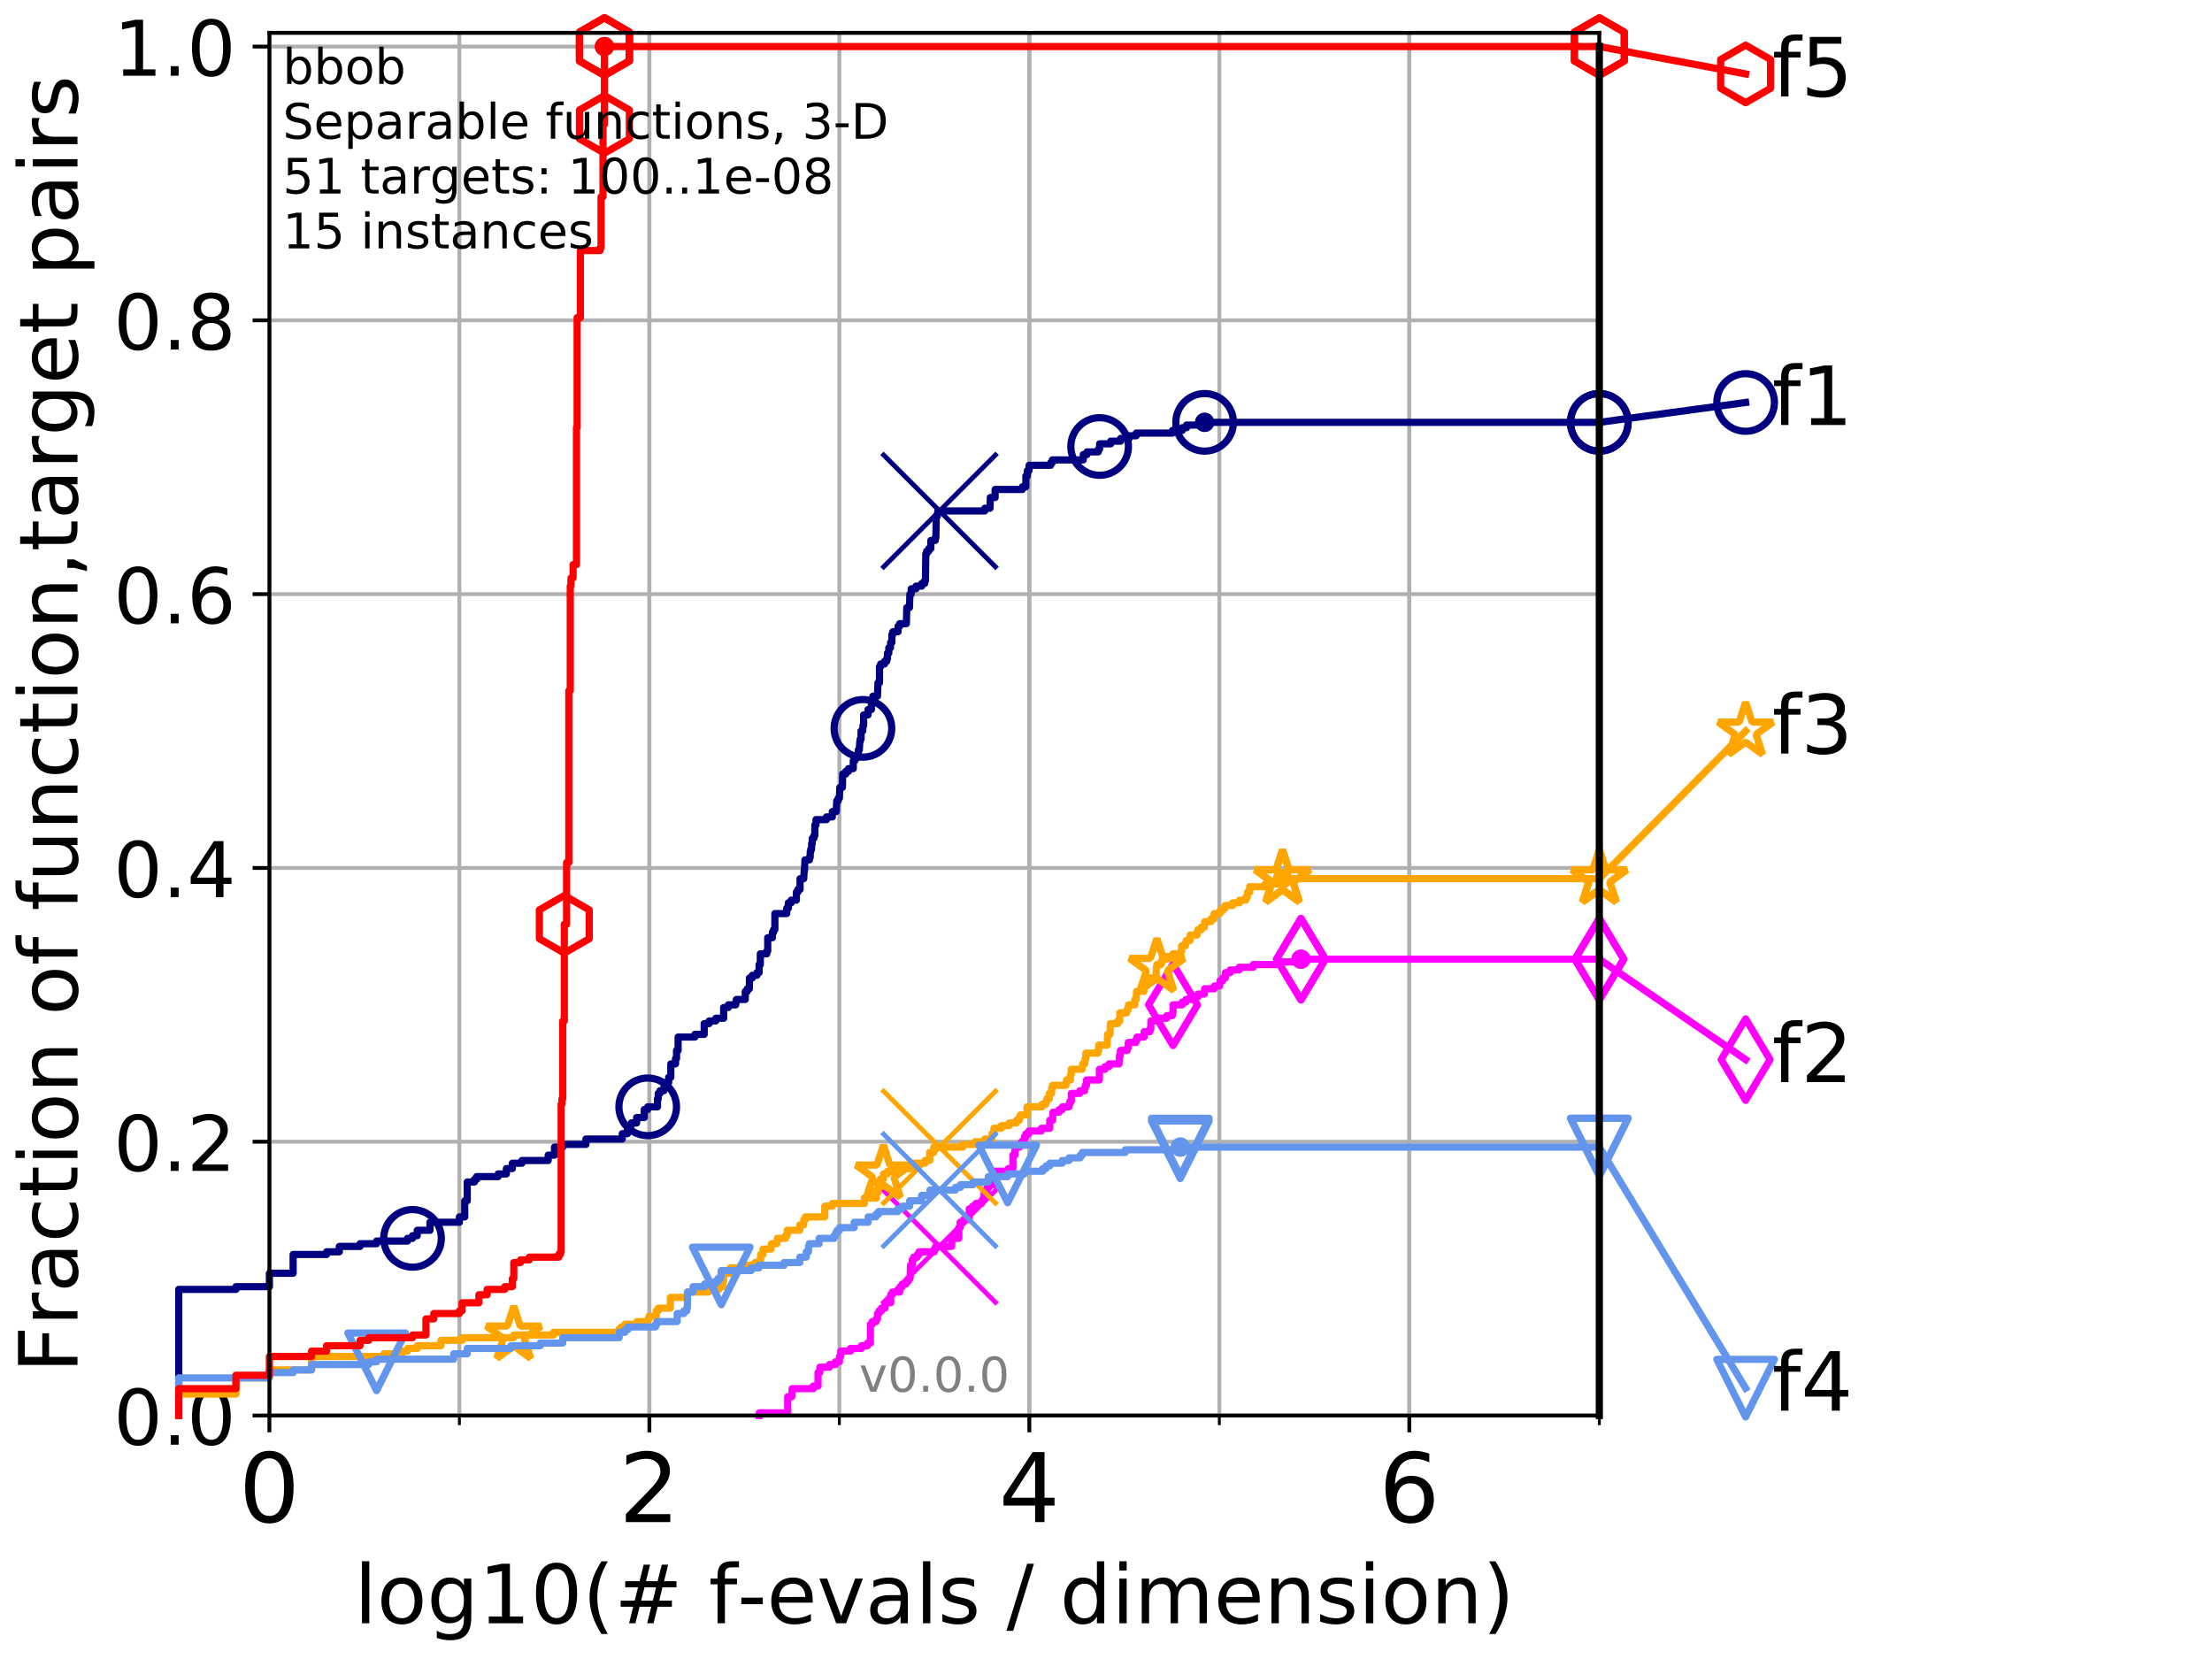 <?xml version="1.0" encoding="utf-8" standalone="no"?>
<!DOCTYPE svg PUBLIC "-//W3C//DTD SVG 1.1//EN"
  "http://www.w3.org/Graphics/SVG/1.1/DTD/svg11.dtd">
<!-- Created with matplotlib (http://matplotlib.org/) -->
<svg height="345.6pt" version="1.1" viewBox="0 0 460.8 345.6" width="460.8pt" xmlns="http://www.w3.org/2000/svg" xmlns:xlink="http://www.w3.org/1999/xlink">
 <defs>
  <style type="text/css">
*{stroke-linecap:butt;stroke-linejoin:round;}
  </style>
 </defs>
 <g id="figure_1">
  <g id="patch_1">
   <path d="M 0 345.6 
L 460.8 345.6 
L 460.8 0 
L 0 0 
z
" style="fill:#ffffff;"/>
  </g>
  <g id="axes_1">
   <g id="patch_2">
    <path d="M 56.12 294.88 
L 333.168 294.88 
L 333.168 6.845 
L 56.12 6.845 
z
" style="fill:#ffffff;"/>
   </g>
   <g id="matplotlib.axis_1">
    <g id="xtick_1">
     <g id="line2d_1">
      <path clip-path="url(#pdc1e4a8b59)" d="M 56.12 294.88 
L 56.12 6.845 
" style="fill:none;stroke:#b0b0b0;stroke-linecap:square;stroke-width:0.8;"/>
     </g>
     <g id="line2d_2">
      <defs>
       <path d="M 0 0 
L 0 3.5 
" id="m959ff72e38" style="stroke:#000000;stroke-width:0.8;"/>
      </defs>
      <g>
       <use style="stroke:#000000;stroke-width:0.8;" x="56.12" xlink:href="#m959ff72e38" y="294.88"/>
      </g>
     </g>
     <g id="text_1">
      <!-- 0 -->
      <defs>
       <path d="M 31.781 66.406 
Q 24.172 66.406 20.328 58.906 
Q 16.5 51.422 16.5 36.375 
Q 16.5 21.391 20.328 13.891 
Q 24.172 6.391 31.781 6.391 
Q 39.453 6.391 43.281 13.891 
Q 47.125 21.391 47.125 36.375 
Q 47.125 51.422 43.281 58.906 
Q 39.453 66.406 31.781 66.406 
z
M 31.781 74.219 
Q 44.047 74.219 50.516 64.516 
Q 56.984 54.828 56.984 36.375 
Q 56.984 17.969 50.516 8.266 
Q 44.047 -1.422 31.781 -1.422 
Q 19.531 -1.422 13.062 8.266 
Q 6.594 17.969 6.594 36.375 
Q 6.594 54.828 13.062 64.516 
Q 19.531 74.219 31.781 74.219 
z
" id="DejaVuSans-30"/>
      </defs>
      <g transform="translate(49.758 317.077)scale(0.2 -0.2)">
       <use xlink:href="#DejaVuSans-30"/>
      </g>
     </g>
    </g>
    <g id="xtick_2">
     <g id="line2d_3">
      <path clip-path="url(#pdc1e4a8b59)" d="M 135.277 294.88 
L 135.277 6.845 
" style="fill:none;stroke:#b0b0b0;stroke-linecap:square;stroke-width:0.8;"/>
     </g>
     <g id="line2d_4">
      <g>
       <use style="stroke:#000000;stroke-width:0.8;" x="135.277" xlink:href="#m959ff72e38" y="294.88"/>
      </g>
     </g>
     <g id="text_2">
      <!-- 2 -->
      <defs>
       <path d="M 19.188 8.297 
L 53.609 8.297 
L 53.609 0 
L 7.328 0 
L 7.328 8.297 
Q 12.938 14.109 22.625 23.891 
Q 32.328 33.688 34.812 36.531 
Q 39.547 41.844 41.422 45.531 
Q 43.312 49.219 43.312 52.781 
Q 43.312 58.594 39.234 62.25 
Q 35.156 65.922 28.609 65.922 
Q 23.969 65.922 18.812 64.312 
Q 13.672 62.703 7.812 59.422 
L 7.812 69.391 
Q 13.766 71.781 18.938 73 
Q 24.125 74.219 28.422 74.219 
Q 39.75 74.219 46.484 68.547 
Q 53.219 62.891 53.219 53.422 
Q 53.219 48.922 51.531 44.891 
Q 49.859 40.875 45.406 35.406 
Q 44.188 33.984 37.641 27.219 
Q 31.109 20.453 19.188 8.297 
z
" id="DejaVuSans-32"/>
      </defs>
      <g transform="translate(128.914 317.077)scale(0.2 -0.2)">
       <use xlink:href="#DejaVuSans-32"/>
      </g>
     </g>
    </g>
    <g id="xtick_3">
     <g id="line2d_5">
      <path clip-path="url(#pdc1e4a8b59)" d="M 214.433 294.88 
L 214.433 6.845 
" style="fill:none;stroke:#b0b0b0;stroke-linecap:square;stroke-width:0.8;"/>
     </g>
     <g id="line2d_6">
      <g>
       <use style="stroke:#000000;stroke-width:0.8;" x="214.433" xlink:href="#m959ff72e38" y="294.88"/>
      </g>
     </g>
     <g id="text_3">
      <!-- 4 -->
      <defs>
       <path d="M 37.797 64.312 
L 12.891 25.391 
L 37.797 25.391 
z
M 35.203 72.906 
L 47.609 72.906 
L 47.609 25.391 
L 58.016 25.391 
L 58.016 17.188 
L 47.609 17.188 
L 47.609 0 
L 37.797 0 
L 37.797 17.188 
L 4.891 17.188 
L 4.891 26.703 
z
" id="DejaVuSans-34"/>
      </defs>
      <g transform="translate(208.071 317.077)scale(0.2 -0.2)">
       <use xlink:href="#DejaVuSans-34"/>
      </g>
     </g>
    </g>
    <g id="xtick_4">
     <g id="line2d_7">
      <path clip-path="url(#pdc1e4a8b59)" d="M 293.59 294.88 
L 293.59 6.845 
" style="fill:none;stroke:#b0b0b0;stroke-linecap:square;stroke-width:0.8;"/>
     </g>
     <g id="line2d_8">
      <g>
       <use style="stroke:#000000;stroke-width:0.8;" x="293.59" xlink:href="#m959ff72e38" y="294.88"/>
      </g>
     </g>
     <g id="text_4">
      <!-- 6 -->
      <defs>
       <path d="M 33.016 40.375 
Q 26.375 40.375 22.484 35.828 
Q 18.609 31.297 18.609 23.391 
Q 18.609 15.531 22.484 10.953 
Q 26.375 6.391 33.016 6.391 
Q 39.656 6.391 43.531 10.953 
Q 47.406 15.531 47.406 23.391 
Q 47.406 31.297 43.531 35.828 
Q 39.656 40.375 33.016 40.375 
z
M 52.594 71.297 
L 52.594 62.312 
Q 48.875 64.062 45.094 64.984 
Q 41.312 65.922 37.594 65.922 
Q 27.828 65.922 22.672 59.328 
Q 17.531 52.734 16.797 39.406 
Q 19.672 43.656 24.016 45.922 
Q 28.375 48.188 33.594 48.188 
Q 44.578 48.188 50.953 41.516 
Q 57.328 34.859 57.328 23.391 
Q 57.328 12.156 50.688 5.359 
Q 44.047 -1.422 33.016 -1.422 
Q 20.359 -1.422 13.672 8.266 
Q 6.984 17.969 6.984 36.375 
Q 6.984 53.656 15.188 63.938 
Q 23.391 74.219 37.203 74.219 
Q 40.922 74.219 44.703 73.484 
Q 48.484 72.75 52.594 71.297 
z
" id="DejaVuSans-36"/>
      </defs>
      <g transform="translate(287.227 317.077)scale(0.2 -0.2)">
       <use xlink:href="#DejaVuSans-36"/>
      </g>
     </g>
    </g>
    <g id="xtick_5">
     <g id="line2d_9">
      <path clip-path="url(#pdc1e4a8b59)" d="M 56.12 294.88 
L 56.12 6.845 
" style="fill:none;stroke:#b0b0b0;stroke-linecap:square;stroke-width:0.8;"/>
     </g>
     <g id="line2d_10">
      <defs>
       <path d="M 0 0 
L 0 2 
" id="macf22ecf2f" style="stroke:#000000;stroke-width:0.6;"/>
      </defs>
      <g>
       <use style="stroke:#000000;stroke-width:0.6;" x="56.12" xlink:href="#macf22ecf2f" y="294.88"/>
      </g>
     </g>
    </g>
    <g id="xtick_6">
     <g id="line2d_11">
      <path clip-path="url(#pdc1e4a8b59)" d="M 95.698 294.88 
L 95.698 6.845 
" style="fill:none;stroke:#b0b0b0;stroke-linecap:square;stroke-width:0.8;"/>
     </g>
     <g id="line2d_12">
      <g>
       <use style="stroke:#000000;stroke-width:0.6;" x="95.698" xlink:href="#macf22ecf2f" y="294.88"/>
      </g>
     </g>
    </g>
    <g id="xtick_7">
     <g id="line2d_13">
      <path clip-path="url(#pdc1e4a8b59)" d="M 135.277 294.88 
L 135.277 6.845 
" style="fill:none;stroke:#b0b0b0;stroke-linecap:square;stroke-width:0.8;"/>
     </g>
     <g id="line2d_14">
      <g>
       <use style="stroke:#000000;stroke-width:0.6;" x="135.277" xlink:href="#macf22ecf2f" y="294.88"/>
      </g>
     </g>
    </g>
    <g id="xtick_8">
     <g id="line2d_15">
      <path clip-path="url(#pdc1e4a8b59)" d="M 174.855 294.88 
L 174.855 6.845 
" style="fill:none;stroke:#b0b0b0;stroke-linecap:square;stroke-width:0.8;"/>
     </g>
     <g id="line2d_16">
      <g>
       <use style="stroke:#000000;stroke-width:0.6;" x="174.855" xlink:href="#macf22ecf2f" y="294.88"/>
      </g>
     </g>
    </g>
    <g id="xtick_9">
     <g id="line2d_17">
      <path clip-path="url(#pdc1e4a8b59)" d="M 214.433 294.88 
L 214.433 6.845 
" style="fill:none;stroke:#b0b0b0;stroke-linecap:square;stroke-width:0.8;"/>
     </g>
     <g id="line2d_18">
      <g>
       <use style="stroke:#000000;stroke-width:0.6;" x="214.433" xlink:href="#macf22ecf2f" y="294.88"/>
      </g>
     </g>
    </g>
    <g id="xtick_10">
     <g id="line2d_19">
      <path clip-path="url(#pdc1e4a8b59)" d="M 254.011 294.88 
L 254.011 6.845 
" style="fill:none;stroke:#b0b0b0;stroke-linecap:square;stroke-width:0.8;"/>
     </g>
     <g id="line2d_20">
      <g>
       <use style="stroke:#000000;stroke-width:0.6;" x="254.011" xlink:href="#macf22ecf2f" y="294.88"/>
      </g>
     </g>
    </g>
    <g id="xtick_11">
     <g id="line2d_21">
      <path clip-path="url(#pdc1e4a8b59)" d="M 293.59 294.88 
L 293.59 6.845 
" style="fill:none;stroke:#b0b0b0;stroke-linecap:square;stroke-width:0.8;"/>
     </g>
     <g id="line2d_22">
      <g>
       <use style="stroke:#000000;stroke-width:0.6;" x="293.59" xlink:href="#macf22ecf2f" y="294.88"/>
      </g>
     </g>
    </g>
    <g id="xtick_12">
     <g id="line2d_23">
      <path clip-path="url(#pdc1e4a8b59)" d="M 333.168 294.88 
L 333.168 6.845 
" style="fill:none;stroke:#b0b0b0;stroke-linecap:square;stroke-width:0.8;"/>
     </g>
     <g id="line2d_24">
      <g>
       <use style="stroke:#000000;stroke-width:0.6;" x="333.168" xlink:href="#macf22ecf2f" y="294.88"/>
      </g>
     </g>
    </g>
    <g id="text_5">
     <!-- log10(# f-evals / dimension) -->
     <defs>
      <path d="M 9.422 75.984 
L 18.406 75.984 
L 18.406 0 
L 9.422 0 
z
" id="DejaVuSans-6c"/>
      <path d="M 30.609 48.391 
Q 23.391 48.391 19.188 42.75 
Q 14.984 37.109 14.984 27.297 
Q 14.984 17.484 19.156 11.844 
Q 23.344 6.203 30.609 6.203 
Q 37.797 6.203 41.984 11.859 
Q 46.188 17.531 46.188 27.297 
Q 46.188 37.016 41.984 42.703 
Q 37.797 48.391 30.609 48.391 
z
M 30.609 56 
Q 42.328 56 49.016 48.375 
Q 55.719 40.766 55.719 27.297 
Q 55.719 13.875 49.016 6.219 
Q 42.328 -1.422 30.609 -1.422 
Q 18.844 -1.422 12.172 6.219 
Q 5.516 13.875 5.516 27.297 
Q 5.516 40.766 12.172 48.375 
Q 18.844 56 30.609 56 
z
" id="DejaVuSans-6f"/>
      <path d="M 45.406 27.984 
Q 45.406 37.75 41.375 43.109 
Q 37.359 48.484 30.078 48.484 
Q 22.859 48.484 18.828 43.109 
Q 14.797 37.75 14.797 27.984 
Q 14.797 18.266 18.828 12.891 
Q 22.859 7.516 30.078 7.516 
Q 37.359 7.516 41.375 12.891 
Q 45.406 18.266 45.406 27.984 
z
M 54.391 6.781 
Q 54.391 -7.172 48.188 -13.984 
Q 42 -20.797 29.203 -20.797 
Q 24.469 -20.797 20.266 -20.094 
Q 16.062 -19.391 12.109 -17.922 
L 12.109 -9.188 
Q 16.062 -11.328 19.922 -12.344 
Q 23.781 -13.375 27.781 -13.375 
Q 36.625 -13.375 41.016 -8.766 
Q 45.406 -4.156 45.406 5.172 
L 45.406 9.625 
Q 42.625 4.781 38.281 2.391 
Q 33.938 0 27.875 0 
Q 17.828 0 11.672 7.656 
Q 5.516 15.328 5.516 27.984 
Q 5.516 40.672 11.672 48.328 
Q 17.828 56 27.875 56 
Q 33.938 56 38.281 53.609 
Q 42.625 51.219 45.406 46.391 
L 45.406 54.688 
L 54.391 54.688 
z
" id="DejaVuSans-67"/>
      <path d="M 12.406 8.297 
L 28.516 8.297 
L 28.516 63.922 
L 10.984 60.406 
L 10.984 69.391 
L 28.422 72.906 
L 38.281 72.906 
L 38.281 8.297 
L 54.391 8.297 
L 54.391 0 
L 12.406 0 
z
" id="DejaVuSans-31"/>
      <path d="M 31 75.875 
Q 24.469 64.656 21.281 53.656 
Q 18.109 42.672 18.109 31.391 
Q 18.109 20.125 21.312 9.062 
Q 24.516 -2 31 -13.188 
L 23.188 -13.188 
Q 15.875 -1.703 12.234 9.375 
Q 8.594 20.453 8.594 31.391 
Q 8.594 42.281 12.203 53.312 
Q 15.828 64.359 23.188 75.875 
z
" id="DejaVuSans-28"/>
      <path d="M 51.125 44 
L 36.922 44 
L 32.812 27.688 
L 47.125 27.688 
z
M 43.797 71.781 
L 38.719 51.516 
L 52.984 51.516 
L 58.109 71.781 
L 65.922 71.781 
L 60.891 51.516 
L 76.125 51.516 
L 76.125 44 
L 58.984 44 
L 54.984 27.688 
L 70.516 27.688 
L 70.516 20.219 
L 53.078 20.219 
L 48 0 
L 40.188 0 
L 45.219 20.219 
L 30.906 20.219 
L 25.875 0 
L 18.016 0 
L 23.094 20.219 
L 7.719 20.219 
L 7.719 27.688 
L 24.906 27.688 
L 29 44 
L 13.281 44 
L 13.281 51.516 
L 30.906 51.516 
L 35.891 71.781 
z
" id="DejaVuSans-23"/>
      <path id="DejaVuSans-20"/>
      <path d="M 37.109 75.984 
L 37.109 68.5 
L 28.516 68.5 
Q 23.688 68.5 21.797 66.547 
Q 19.922 64.594 19.922 59.516 
L 19.922 54.688 
L 34.719 54.688 
L 34.719 47.703 
L 19.922 47.703 
L 19.922 0 
L 10.891 0 
L 10.891 47.703 
L 2.297 47.703 
L 2.297 54.688 
L 10.891 54.688 
L 10.891 58.5 
Q 10.891 67.625 15.141 71.797 
Q 19.391 75.984 28.609 75.984 
z
" id="DejaVuSans-66"/>
      <path d="M 4.891 31.391 
L 31.203 31.391 
L 31.203 23.391 
L 4.891 23.391 
z
" id="DejaVuSans-2d"/>
      <path d="M 56.203 29.594 
L 56.203 25.203 
L 14.891 25.203 
Q 15.484 15.922 20.484 11.062 
Q 25.484 6.203 34.422 6.203 
Q 39.594 6.203 44.453 7.469 
Q 49.312 8.734 54.109 11.281 
L 54.109 2.781 
Q 49.266 0.734 44.188 -0.344 
Q 39.109 -1.422 33.891 -1.422 
Q 20.797 -1.422 13.156 6.188 
Q 5.516 13.812 5.516 26.812 
Q 5.516 40.234 12.766 48.109 
Q 20.016 56 32.328 56 
Q 43.359 56 49.781 48.891 
Q 56.203 41.797 56.203 29.594 
z
M 47.219 32.234 
Q 47.125 39.594 43.094 43.984 
Q 39.062 48.391 32.422 48.391 
Q 24.906 48.391 20.391 44.141 
Q 15.875 39.891 15.188 32.172 
z
" id="DejaVuSans-65"/>
      <path d="M 2.984 54.688 
L 12.5 54.688 
L 29.594 8.797 
L 46.688 54.688 
L 56.203 54.688 
L 35.688 0 
L 23.484 0 
z
" id="DejaVuSans-76"/>
      <path d="M 34.281 27.484 
Q 23.391 27.484 19.188 25 
Q 14.984 22.516 14.984 16.5 
Q 14.984 11.719 18.141 8.906 
Q 21.297 6.109 26.703 6.109 
Q 34.188 6.109 38.703 11.406 
Q 43.219 16.703 43.219 25.484 
L 43.219 27.484 
z
M 52.203 31.203 
L 52.203 0 
L 43.219 0 
L 43.219 8.297 
Q 40.141 3.328 35.547 0.953 
Q 30.953 -1.422 24.312 -1.422 
Q 15.922 -1.422 10.953 3.297 
Q 6 8.016 6 15.922 
Q 6 25.141 12.172 29.828 
Q 18.359 34.516 30.609 34.516 
L 43.219 34.516 
L 43.219 35.406 
Q 43.219 41.609 39.141 45 
Q 35.062 48.391 27.688 48.391 
Q 23 48.391 18.547 47.266 
Q 14.109 46.141 10.016 43.891 
L 10.016 52.203 
Q 14.938 54.109 19.578 55.047 
Q 24.219 56 28.609 56 
Q 40.484 56 46.344 49.844 
Q 52.203 43.703 52.203 31.203 
z
" id="DejaVuSans-61"/>
      <path d="M 44.281 53.078 
L 44.281 44.578 
Q 40.484 46.531 36.375 47.5 
Q 32.281 48.484 27.875 48.484 
Q 21.188 48.484 17.844 46.438 
Q 14.5 44.391 14.5 40.281 
Q 14.5 37.156 16.891 35.375 
Q 19.281 33.594 26.516 31.984 
L 29.594 31.297 
Q 39.156 29.25 43.188 25.516 
Q 47.219 21.781 47.219 15.094 
Q 47.219 7.469 41.188 3.016 
Q 35.156 -1.422 24.609 -1.422 
Q 20.219 -1.422 15.453 -0.562 
Q 10.688 0.297 5.422 2 
L 5.422 11.281 
Q 10.406 8.688 15.234 7.391 
Q 20.062 6.109 24.812 6.109 
Q 31.156 6.109 34.562 8.281 
Q 37.984 10.453 37.984 14.406 
Q 37.984 18.062 35.516 20.016 
Q 33.062 21.969 24.703 23.781 
L 21.578 24.516 
Q 13.234 26.266 9.516 29.906 
Q 5.812 33.547 5.812 39.891 
Q 5.812 47.609 11.281 51.797 
Q 16.75 56 26.812 56 
Q 31.781 56 36.172 55.266 
Q 40.578 54.547 44.281 53.078 
z
" id="DejaVuSans-73"/>
      <path d="M 25.391 72.906 
L 33.688 72.906 
L 8.297 -9.281 
L 0 -9.281 
z
" id="DejaVuSans-2f"/>
      <path d="M 45.406 46.391 
L 45.406 75.984 
L 54.391 75.984 
L 54.391 0 
L 45.406 0 
L 45.406 8.203 
Q 42.578 3.328 38.25 0.953 
Q 33.938 -1.422 27.875 -1.422 
Q 17.969 -1.422 11.734 6.484 
Q 5.516 14.406 5.516 27.297 
Q 5.516 40.188 11.734 48.094 
Q 17.969 56 27.875 56 
Q 33.938 56 38.25 53.625 
Q 42.578 51.266 45.406 46.391 
z
M 14.797 27.297 
Q 14.797 17.391 18.875 11.75 
Q 22.953 6.109 30.078 6.109 
Q 37.203 6.109 41.297 11.75 
Q 45.406 17.391 45.406 27.297 
Q 45.406 37.203 41.297 42.844 
Q 37.203 48.484 30.078 48.484 
Q 22.953 48.484 18.875 42.844 
Q 14.797 37.203 14.797 27.297 
z
" id="DejaVuSans-64"/>
      <path d="M 9.422 54.688 
L 18.406 54.688 
L 18.406 0 
L 9.422 0 
z
M 9.422 75.984 
L 18.406 75.984 
L 18.406 64.594 
L 9.422 64.594 
z
" id="DejaVuSans-69"/>
      <path d="M 52 44.188 
Q 55.375 50.25 60.062 53.125 
Q 64.75 56 71.094 56 
Q 79.641 56 84.281 50.016 
Q 88.922 44.047 88.922 33.016 
L 88.922 0 
L 79.891 0 
L 79.891 32.719 
Q 79.891 40.578 77.094 44.375 
Q 74.312 48.188 68.609 48.188 
Q 61.625 48.188 57.562 43.547 
Q 53.516 38.922 53.516 30.906 
L 53.516 0 
L 44.484 0 
L 44.484 32.719 
Q 44.484 40.625 41.703 44.406 
Q 38.922 48.188 33.109 48.188 
Q 26.219 48.188 22.156 43.531 
Q 18.109 38.875 18.109 30.906 
L 18.109 0 
L 9.078 0 
L 9.078 54.688 
L 18.109 54.688 
L 18.109 46.188 
Q 21.188 51.219 25.484 53.609 
Q 29.781 56 35.688 56 
Q 41.656 56 45.828 52.969 
Q 50 49.953 52 44.188 
z
" id="DejaVuSans-6d"/>
      <path d="M 54.891 33.016 
L 54.891 0 
L 45.906 0 
L 45.906 32.719 
Q 45.906 40.484 42.875 44.328 
Q 39.844 48.188 33.797 48.188 
Q 26.516 48.188 22.312 43.547 
Q 18.109 38.922 18.109 30.906 
L 18.109 0 
L 9.078 0 
L 9.078 54.688 
L 18.109 54.688 
L 18.109 46.188 
Q 21.344 51.125 25.703 53.562 
Q 30.078 56 35.797 56 
Q 45.219 56 50.047 50.172 
Q 54.891 44.344 54.891 33.016 
z
" id="DejaVuSans-6e"/>
      <path d="M 8.016 75.875 
L 15.828 75.875 
Q 23.141 64.359 26.781 53.312 
Q 30.422 42.281 30.422 31.391 
Q 30.422 20.453 26.781 9.375 
Q 23.141 -1.703 15.828 -13.188 
L 8.016 -13.188 
Q 14.5 -2 17.703 9.062 
Q 20.906 20.125 20.906 31.391 
Q 20.906 42.672 17.703 53.656 
Q 14.5 64.656 8.016 75.875 
z
" id="DejaVuSans-29"/>
     </defs>
     <g transform="translate(73.803 338.154)scale(0.17 -0.17)">
      <use xlink:href="#DejaVuSans-6c"/>
      <use x="27.783" xlink:href="#DejaVuSans-6f"/>
      <use x="88.965" xlink:href="#DejaVuSans-67"/>
      <use x="152.441" xlink:href="#DejaVuSans-31"/>
      <use x="216.064" xlink:href="#DejaVuSans-30"/>
      <use x="279.688" xlink:href="#DejaVuSans-28"/>
      <use x="318.701" xlink:href="#DejaVuSans-23"/>
      <use x="402.49" xlink:href="#DejaVuSans-20"/>
      <use x="434.277" xlink:href="#DejaVuSans-66"/>
      <use x="469.404" xlink:href="#DejaVuSans-2d"/>
      <use x="505.488" xlink:href="#DejaVuSans-65"/>
      <use x="567.012" xlink:href="#DejaVuSans-76"/>
      <use x="626.191" xlink:href="#DejaVuSans-61"/>
      <use x="687.471" xlink:href="#DejaVuSans-6c"/>
      <use x="715.254" xlink:href="#DejaVuSans-73"/>
      <use x="767.354" xlink:href="#DejaVuSans-20"/>
      <use x="799.141" xlink:href="#DejaVuSans-2f"/>
      <use x="832.832" xlink:href="#DejaVuSans-20"/>
      <use x="864.619" xlink:href="#DejaVuSans-64"/>
      <use x="928.096" xlink:href="#DejaVuSans-69"/>
      <use x="955.879" xlink:href="#DejaVuSans-6d"/>
      <use x="1053.291" xlink:href="#DejaVuSans-65"/>
      <use x="1114.814" xlink:href="#DejaVuSans-6e"/>
      <use x="1178.193" xlink:href="#DejaVuSans-73"/>
      <use x="1230.293" xlink:href="#DejaVuSans-69"/>
      <use x="1258.076" xlink:href="#DejaVuSans-6f"/>
      <use x="1319.258" xlink:href="#DejaVuSans-6e"/>
      <use x="1382.637" xlink:href="#DejaVuSans-29"/>
     </g>
    </g>
   </g>
   <g id="matplotlib.axis_2">
    <g id="ytick_1">
     <g id="line2d_25">
      <path clip-path="url(#pdc1e4a8b59)" d="M 56.12 294.88 
L 333.168 294.88 
" style="fill:none;stroke:#b0b0b0;stroke-linecap:square;stroke-width:0.8;"/>
     </g>
     <g id="line2d_26">
      <defs>
       <path d="M 0 0 
L -3.5 0 
" id="m4243a4560d" style="stroke:#000000;stroke-width:0.8;"/>
      </defs>
      <g>
       <use style="stroke:#000000;stroke-width:0.8;" x="56.12" xlink:href="#m4243a4560d" y="294.88"/>
      </g>
     </g>
     <g id="text_6">
      <!-- 0.0 -->
      <defs>
       <path d="M 10.688 12.406 
L 21 12.406 
L 21 0 
L 10.688 0 
z
" id="DejaVuSans-2e"/>
      </defs>
      <g transform="translate(23.675 300.959)scale(0.16 -0.16)">
       <use xlink:href="#DejaVuSans-30"/>
       <use x="63.623" xlink:href="#DejaVuSans-2e"/>
       <use x="95.41" xlink:href="#DejaVuSans-30"/>
      </g>
     </g>
    </g>
    <g id="ytick_2">
     <g id="line2d_27">
      <path clip-path="url(#pdc1e4a8b59)" d="M 56.12 237.843 
L 333.168 237.843 
" style="fill:none;stroke:#b0b0b0;stroke-linecap:square;stroke-width:0.8;"/>
     </g>
     <g id="line2d_28">
      <g>
       <use style="stroke:#000000;stroke-width:0.8;" x="56.12" xlink:href="#m4243a4560d" y="237.843"/>
      </g>
     </g>
     <g id="text_7">
      <!-- 0.2 -->
      <g transform="translate(23.675 243.922)scale(0.16 -0.16)">
       <use xlink:href="#DejaVuSans-30"/>
       <use x="63.623" xlink:href="#DejaVuSans-2e"/>
       <use x="95.41" xlink:href="#DejaVuSans-32"/>
      </g>
     </g>
    </g>
    <g id="ytick_3">
     <g id="line2d_29">
      <path clip-path="url(#pdc1e4a8b59)" d="M 56.12 180.807 
L 333.168 180.807 
" style="fill:none;stroke:#b0b0b0;stroke-linecap:square;stroke-width:0.8;"/>
     </g>
     <g id="line2d_30">
      <g>
       <use style="stroke:#000000;stroke-width:0.8;" x="56.12" xlink:href="#m4243a4560d" y="180.807"/>
      </g>
     </g>
     <g id="text_8">
      <!-- 0.4 -->
      <g transform="translate(23.675 186.886)scale(0.16 -0.16)">
       <use xlink:href="#DejaVuSans-30"/>
       <use x="63.623" xlink:href="#DejaVuSans-2e"/>
       <use x="95.41" xlink:href="#DejaVuSans-34"/>
      </g>
     </g>
    </g>
    <g id="ytick_4">
     <g id="line2d_31">
      <path clip-path="url(#pdc1e4a8b59)" d="M 56.12 123.77 
L 333.168 123.77 
" style="fill:none;stroke:#b0b0b0;stroke-linecap:square;stroke-width:0.8;"/>
     </g>
     <g id="line2d_32">
      <g>
       <use style="stroke:#000000;stroke-width:0.8;" x="56.12" xlink:href="#m4243a4560d" y="123.77"/>
      </g>
     </g>
     <g id="text_9">
      <!-- 0.6 -->
      <g transform="translate(23.675 129.849)scale(0.16 -0.16)">
       <use xlink:href="#DejaVuSans-30"/>
       <use x="63.623" xlink:href="#DejaVuSans-2e"/>
       <use x="95.41" xlink:href="#DejaVuSans-36"/>
      </g>
     </g>
    </g>
    <g id="ytick_5">
     <g id="line2d_33">
      <path clip-path="url(#pdc1e4a8b59)" d="M 56.12 66.734 
L 333.168 66.734 
" style="fill:none;stroke:#b0b0b0;stroke-linecap:square;stroke-width:0.8;"/>
     </g>
     <g id="line2d_34">
      <g>
       <use style="stroke:#000000;stroke-width:0.8;" x="56.12" xlink:href="#m4243a4560d" y="66.734"/>
      </g>
     </g>
     <g id="text_10">
      <!-- 0.8 -->
      <defs>
       <path d="M 31.781 34.625 
Q 24.75 34.625 20.719 30.859 
Q 16.703 27.094 16.703 20.516 
Q 16.703 13.922 20.719 10.156 
Q 24.75 6.391 31.781 6.391 
Q 38.812 6.391 42.859 10.172 
Q 46.922 13.969 46.922 20.516 
Q 46.922 27.094 42.891 30.859 
Q 38.875 34.625 31.781 34.625 
z
M 21.922 38.812 
Q 15.578 40.375 12.031 44.719 
Q 8.5 49.078 8.5 55.328 
Q 8.5 64.062 14.719 69.141 
Q 20.953 74.219 31.781 74.219 
Q 42.672 74.219 48.875 69.141 
Q 55.078 64.062 55.078 55.328 
Q 55.078 49.078 51.531 44.719 
Q 48 40.375 41.703 38.812 
Q 48.828 37.156 52.797 32.312 
Q 56.781 27.484 56.781 20.516 
Q 56.781 9.906 50.312 4.234 
Q 43.844 -1.422 31.781 -1.422 
Q 19.734 -1.422 13.25 4.234 
Q 6.781 9.906 6.781 20.516 
Q 6.781 27.484 10.781 32.312 
Q 14.797 37.156 21.922 38.812 
z
M 18.312 54.391 
Q 18.312 48.734 21.844 45.562 
Q 25.391 42.391 31.781 42.391 
Q 38.141 42.391 41.719 45.562 
Q 45.312 48.734 45.312 54.391 
Q 45.312 60.062 41.719 63.234 
Q 38.141 66.406 31.781 66.406 
Q 25.391 66.406 21.844 63.234 
Q 18.312 60.062 18.312 54.391 
z
" id="DejaVuSans-38"/>
      </defs>
      <g transform="translate(23.675 72.812)scale(0.16 -0.16)">
       <use xlink:href="#DejaVuSans-30"/>
       <use x="63.623" xlink:href="#DejaVuSans-2e"/>
       <use x="95.41" xlink:href="#DejaVuSans-38"/>
      </g>
     </g>
    </g>
    <g id="ytick_6">
     <g id="line2d_35">
      <path clip-path="url(#pdc1e4a8b59)" d="M 56.12 9.697 
L 333.168 9.697 
" style="fill:none;stroke:#b0b0b0;stroke-linecap:square;stroke-width:0.8;"/>
     </g>
     <g id="line2d_36">
      <g>
       <use style="stroke:#000000;stroke-width:0.8;" x="56.12" xlink:href="#m4243a4560d" y="9.697"/>
      </g>
     </g>
     <g id="text_11">
      <!-- 1.0 -->
      <g transform="translate(23.675 15.776)scale(0.16 -0.16)">
       <use xlink:href="#DejaVuSans-31"/>
       <use x="63.623" xlink:href="#DejaVuSans-2e"/>
       <use x="95.41" xlink:href="#DejaVuSans-30"/>
      </g>
     </g>
    </g>
    <g id="text_12">
     <!-- Fraction of function,target pairs -->
     <defs>
      <path d="M 9.812 72.906 
L 51.703 72.906 
L 51.703 64.594 
L 19.672 64.594 
L 19.672 43.109 
L 48.578 43.109 
L 48.578 34.812 
L 19.672 34.812 
L 19.672 0 
L 9.812 0 
z
" id="DejaVuSans-46"/>
      <path d="M 41.109 46.297 
Q 39.594 47.172 37.812 47.578 
Q 36.031 48 33.891 48 
Q 26.266 48 22.188 43.047 
Q 18.109 38.094 18.109 28.812 
L 18.109 0 
L 9.078 0 
L 9.078 54.688 
L 18.109 54.688 
L 18.109 46.188 
Q 20.953 51.172 25.484 53.578 
Q 30.031 56 36.531 56 
Q 37.453 56 38.578 55.875 
Q 39.703 55.766 41.062 55.516 
z
" id="DejaVuSans-72"/>
      <path d="M 48.781 52.594 
L 48.781 44.188 
Q 44.969 46.297 41.141 47.344 
Q 37.312 48.391 33.406 48.391 
Q 24.656 48.391 19.812 42.844 
Q 14.984 37.312 14.984 27.297 
Q 14.984 17.281 19.812 11.734 
Q 24.656 6.203 33.406 6.203 
Q 37.312 6.203 41.141 7.25 
Q 44.969 8.297 48.781 10.406 
L 48.781 2.094 
Q 45.016 0.344 40.984 -0.531 
Q 36.969 -1.422 32.422 -1.422 
Q 20.062 -1.422 12.781 6.344 
Q 5.516 14.109 5.516 27.297 
Q 5.516 40.672 12.859 48.328 
Q 20.219 56 33.016 56 
Q 37.156 56 41.109 55.141 
Q 45.062 54.297 48.781 52.594 
z
" id="DejaVuSans-63"/>
      <path d="M 18.312 70.219 
L 18.312 54.688 
L 36.812 54.688 
L 36.812 47.703 
L 18.312 47.703 
L 18.312 18.016 
Q 18.312 11.328 20.141 9.422 
Q 21.969 7.516 27.594 7.516 
L 36.812 7.516 
L 36.812 0 
L 27.594 0 
Q 17.188 0 13.234 3.875 
Q 9.281 7.766 9.281 18.016 
L 9.281 47.703 
L 2.688 47.703 
L 2.688 54.688 
L 9.281 54.688 
L 9.281 70.219 
z
" id="DejaVuSans-74"/>
      <path d="M 8.5 21.578 
L 8.5 54.688 
L 17.484 54.688 
L 17.484 21.922 
Q 17.484 14.156 20.5 10.266 
Q 23.531 6.391 29.594 6.391 
Q 36.859 6.391 41.078 11.031 
Q 45.312 15.672 45.312 23.688 
L 45.312 54.688 
L 54.297 54.688 
L 54.297 0 
L 45.312 0 
L 45.312 8.406 
Q 42.047 3.422 37.719 1 
Q 33.406 -1.422 27.688 -1.422 
Q 18.266 -1.422 13.375 4.438 
Q 8.5 10.297 8.5 21.578 
z
M 31.109 56 
z
" id="DejaVuSans-75"/>
      <path d="M 11.719 12.406 
L 22.016 12.406 
L 22.016 4 
L 14.016 -11.625 
L 7.719 -11.625 
L 11.719 4 
z
" id="DejaVuSans-2c"/>
      <path d="M 18.109 8.203 
L 18.109 -20.797 
L 9.078 -20.797 
L 9.078 54.688 
L 18.109 54.688 
L 18.109 46.391 
Q 20.953 51.266 25.266 53.625 
Q 29.594 56 35.594 56 
Q 45.562 56 51.781 48.094 
Q 58.016 40.188 58.016 27.297 
Q 58.016 14.406 51.781 6.484 
Q 45.562 -1.422 35.594 -1.422 
Q 29.594 -1.422 25.266 0.953 
Q 20.953 3.328 18.109 8.203 
z
M 48.688 27.297 
Q 48.688 37.203 44.609 42.844 
Q 40.531 48.484 33.406 48.484 
Q 26.266 48.484 22.188 42.844 
Q 18.109 37.203 18.109 27.297 
Q 18.109 17.391 22.188 11.75 
Q 26.266 6.109 33.406 6.109 
Q 40.531 6.109 44.609 11.75 
Q 48.688 17.391 48.688 27.297 
z
" id="DejaVuSans-70"/>
     </defs>
     <g transform="translate(16.14 286.002)rotate(-90)scale(0.17 -0.17)">
      <use xlink:href="#DejaVuSans-46"/>
      <use x="57.41" xlink:href="#DejaVuSans-72"/>
      <use x="98.523" xlink:href="#DejaVuSans-61"/>
      <use x="159.803" xlink:href="#DejaVuSans-63"/>
      <use x="214.783" xlink:href="#DejaVuSans-74"/>
      <use x="253.992" xlink:href="#DejaVuSans-69"/>
      <use x="281.775" xlink:href="#DejaVuSans-6f"/>
      <use x="342.957" xlink:href="#DejaVuSans-6e"/>
      <use x="406.336" xlink:href="#DejaVuSans-20"/>
      <use x="438.123" xlink:href="#DejaVuSans-6f"/>
      <use x="499.305" xlink:href="#DejaVuSans-66"/>
      <use x="534.51" xlink:href="#DejaVuSans-20"/>
      <use x="566.297" xlink:href="#DejaVuSans-66"/>
      <use x="601.502" xlink:href="#DejaVuSans-75"/>
      <use x="664.881" xlink:href="#DejaVuSans-6e"/>
      <use x="728.26" xlink:href="#DejaVuSans-63"/>
      <use x="783.24" xlink:href="#DejaVuSans-74"/>
      <use x="822.449" xlink:href="#DejaVuSans-69"/>
      <use x="850.232" xlink:href="#DejaVuSans-6f"/>
      <use x="911.414" xlink:href="#DejaVuSans-6e"/>
      <use x="974.793" xlink:href="#DejaVuSans-2c"/>
      <use x="1006.58" xlink:href="#DejaVuSans-74"/>
      <use x="1045.789" xlink:href="#DejaVuSans-61"/>
      <use x="1107.068" xlink:href="#DejaVuSans-72"/>
      <use x="1148.166" xlink:href="#DejaVuSans-67"/>
      <use x="1211.643" xlink:href="#DejaVuSans-65"/>
      <use x="1273.166" xlink:href="#DejaVuSans-74"/>
      <use x="1312.375" xlink:href="#DejaVuSans-20"/>
      <use x="1344.162" xlink:href="#DejaVuSans-70"/>
      <use x="1407.639" xlink:href="#DejaVuSans-61"/>
      <use x="1468.918" xlink:href="#DejaVuSans-69"/>
      <use x="1496.701" xlink:href="#DejaVuSans-72"/>
      <use x="1537.814" xlink:href="#DejaVuSans-73"/>
     </g>
    </g>
   </g>
   <g id="line2d_37">
    <defs>
     <path d="M 0 1.5 
C 0.398 1.5 0.779 1.342 1.061 1.061 
C 1.342 0.779 1.5 0.398 1.5 0 
C 1.5 -0.398 1.342 -0.779 1.061 -1.061 
C 0.779 -1.342 0.398 -1.5 0 -1.5 
C -0.398 -1.5 -0.779 -1.342 -1.061 -1.061 
C -1.342 -0.779 -1.5 -0.398 -1.5 0 
C -1.5 0.398 -1.342 0.779 -1.061 1.061 
C -0.779 1.342 -0.398 1.5 0 1.5 
z
" id="m27cbf2cc33" style="stroke:#000080;"/>
    </defs>
    <g>
     <use style="fill:#000080;stroke:#000080;" x="250.944" xlink:href="#m27cbf2cc33" y="87.983"/>
     <use style="fill:#000080;stroke:#000080;" x="250.944" xlink:href="#m27cbf2cc33" y="87.983"/>
    </g>
   </g>
   <g id="line2d_38">
    <path d="M 37.236 294.88 
L 37.236 268.598 
L 49.151 268.598 
L 49.151 268.039 
L 56.12 268.039 
L 56.12 265.243 
L 61.065 265.243 
L 61.065 261.329 
L 68.034 261.329 
L 68.034 260.77 
L 70.684 260.77 
L 70.684 259.652 
L 75.004 259.652 
L 75.004 259.092 
L 78.453 259.092 
L 78.453 258.533 
L 84.893 258.533 
L 84.893 257.974 
L 85.935 257.974 
L 85.935 257.415 
L 86.918 257.415 
L 86.918 256.296 
L 89.568 256.296 
L 89.568 254.619 
L 95.698 254.619 
L 95.698 253.501 
L 96.808 253.501 
L 96.808 250.145 
L 97.337 250.145 
L 97.337 246.231 
L 98.832 246.231 
L 98.832 245.672 
L 99.303 245.672 
L 99.303 245.113 
L 103.777 245.113 
L 103.777 244.554 
L 105.48 244.554 
L 105.48 243.435 
L 106.731 243.435 
L 106.731 242.317 
L 108.722 242.317 
L 108.722 241.758 
L 114.196 241.758 
L 114.196 240.639 
L 115.511 240.639 
L 115.511 238.962 
L 117.232 238.962 
L 117.232 238.403 
L 122.053 238.403 
L 122.053 237.284 
L 129.63 237.284 
L 129.63 236.166 
L 130.709 236.166 
L 130.709 234.488 
L 131.513 234.488 
L 131.513 233.929 
L 132.617 233.929 
L 132.617 232.811 
L 134.213 232.811 
L 134.213 231.133 
L 134.929 231.133 
L 134.929 230.574 
L 136.967 230.574 
L 136.967 228.896 
L 137.122 228.896 
L 137.122 227.778 
L 137.478 227.778 
L 137.478 227.219 
L 138.315 227.219 
L 138.315 225.541 
L 139.294 225.541 
L 139.294 224.423 
L 139.742 224.423 
L 139.742 221.627 
L 140.73 221.627 
L 140.73 220.509 
L 140.937 220.509 
L 140.937 218.831 
L 141.263 218.831 
L 141.263 216.035 
L 144.764 216.035 
L 144.764 215.476 
L 146.697 215.476 
L 146.697 213.239 
L 147.727 213.239 
L 147.727 212.68 
L 149.113 212.68 
L 149.113 212.121 
L 150.749 212.121 
L 150.749 209.884 
L 151.723 209.884 
L 151.723 209.325 
L 153.258 209.325 
L 153.258 208.766 
L 153.399 208.766 
L 153.399 208.207 
L 155.252 208.207 
L 155.252 206.529 
L 155.676 206.529 
L 155.676 205.97 
L 156.108 205.97 
L 156.125 203.733 
L 156.711 203.733 
L 156.711 203.174 
L 157.672 203.174 
L 157.672 202.615 
L 158.133 202.615 
L 158.133 200.937 
L 158.388 200.937 
L 158.388 198.701 
L 159.724 198.701 
L 159.724 198.141 
L 159.93 198.141 
L 159.93 195.346 
L 160.899 195.346 
L 160.899 194.227 
L 161.142 194.227 
L 161.142 193.668 
L 161.42 193.668 
L 161.42 190.313 
L 163.888 190.313 
L 163.888 189.195 
L 164.232 189.195 
L 164.232 188.076 
L 164.817 188.076 
L 164.817 187.517 
L 165.902 187.517 
L 165.902 185.839 
L 166.217 185.839 
L 166.217 185.28 
L 166.666 185.28 
L 166.666 183.044 
L 167.433 183.044 
L 167.529 181.366 
L 167.591 181.366 
L 167.687 179.129 
L 168.626 179.129 
L 168.626 178.57 
L 168.781 178.57 
L 168.781 177.452 
L 168.895 177.452 
L 168.895 176.893 
L 169.073 176.893 
L 169.073 175.774 
L 169.2 175.774 
L 169.2 174.656 
L 169.539 174.656 
L 169.539 174.097 
L 169.733 174.097 
L 169.749 171.86 
L 169.986 171.86 
L 169.986 170.742 
L 172.169 170.742 
L 172.169 170.182 
L 173.384 170.182 
L 173.384 169.064 
L 174.207 169.064 
L 174.308 166.827 
L 174.618 166.827 
L 174.618 166.268 
L 174.855 166.268 
L 174.952 164.031 
L 175.49 164.031 
L 175.546 161.235 
L 176.199 161.235 
L 176.199 160.676 
L 176.757 160.676 
L 176.757 160.117 
L 177.753 160.117 
L 177.753 158.44 
L 178.117 158.44 
L 178.117 157.88 
L 178.589 157.88 
L 178.589 157.321 
L 178.814 157.321 
L 178.814 156.203 
L 179.013 156.203 
L 179.107 154.525 
L 179.187 154.525 
L 179.187 153.966 
L 179.373 153.966 
L 179.373 152.289 
L 179.718 152.289 
L 179.765 151.17 
L 179.911 151.17 
L 179.911 148.933 
L 180.822 148.933 
L 180.822 147.815 
L 181.531 147.815 
L 181.531 146.697 
L 181.709 146.697 
L 181.709 146.138 
L 181.84 146.138 
L 181.84 145.019 
L 182.79 145.019 
L 182.894 142.223 
L 183.214 142.223 
L 183.214 138.868 
L 183.459 138.868 
L 183.459 138.309 
L 184.276 138.309 
L 184.276 137.75 
L 184.724 137.75 
L 184.724 137.191 
L 184.875 137.191 
L 184.875 136.072 
L 185.151 136.072 
L 185.151 134.954 
L 185.503 134.954 
L 185.534 133.836 
L 185.794 133.836 
L 185.794 132.158 
L 185.999 132.158 
L 185.999 131.599 
L 187.073 131.599 
L 187.073 130.48 
L 187.413 130.48 
L 187.413 129.921 
L 188.811 129.921 
L 188.903 126.566 
L 189.458 126.566 
L 189.551 123.77 
L 189.831 123.77 
L 189.831 122.652 
L 190.832 122.652 
L 190.832 122.093 
L 192.019 122.093 
L 192.019 121.534 
L 192.624 121.534 
L 192.624 120.974 
L 192.79 120.974 
L 192.859 115.383 
L 193.043 115.383 
L 193.043 114.823 
L 193.486 114.823 
L 193.486 114.264 
L 193.911 114.264 
L 193.911 112.587 
L 194.819 112.587 
L 194.819 112.027 
L 194.958 112.027 
L 195.045 107.554 
L 195.269 107.554 
L 195.365 106.436 
L 205.151 106.436 
L 205.151 105.876 
L 206.233 105.876 
L 206.303 103.64 
L 207.301 103.64 
L 207.301 101.962 
L 212.989 101.962 
L 212.989 101.403 
L 213.703 101.403 
L 213.703 99.166 
L 214.011 99.166 
L 214.023 98.048 
L 214.355 98.048 
L 214.383 96.929 
L 218.878 96.929 
L 218.878 96.37 
L 219.223 96.37 
L 219.223 95.811 
L 225.668 95.811 
L 225.668 94.693 
L 226.445 94.693 
L 226.445 94.134 
L 228.789 94.134 
L 228.789 93.574 
L 229.063 93.574 
L 229.075 92.456 
L 231.382 92.456 
L 231.382 91.897 
L 233.45 91.897 
L 233.45 91.338 
L 235.234 91.338 
L 235.234 90.778 
L 236.697 90.778 
L 236.697 90.219 
L 244.265 90.219 
L 244.265 89.66 
L 246.298 89.66 
L 246.298 89.101 
L 247.182 89.101 
L 247.182 88.542 
L 250.944 88.542 
L 250.944 87.983 
L 333.168 87.983 
L 333.168 87.983 
" style="fill:none;stroke:#000080;stroke-linecap:square;stroke-width:1.5;"/>
   </g>
   <g id="line2d_39">
    <defs>
     <path d="M 0 6 
C 1.591 6 3.117 5.368 4.243 4.243 
C 5.368 3.117 6 1.591 6 0 
C 6 -1.591 5.368 -3.117 4.243 -4.243 
C 3.117 -5.368 1.591 -6 0 -6 
C -1.591 -6 -3.117 -5.368 -4.243 -4.243 
C -5.368 -3.117 -6 -1.591 -6 0 
C -6 1.591 -5.368 3.117 -4.243 4.243 
C -3.117 5.368 -1.591 6 0 6 
z
" id="m5e8c0a77df" style="stroke:#000080;stroke-width:1.5;"/>
    </defs>
    <g>
     <use style="fill-opacity:0;stroke:#000080;stroke-width:1.5;" x="85.935" xlink:href="#m5e8c0a77df" y="257.974"/>
     <use style="fill-opacity:0;stroke:#000080;stroke-width:1.5;" x="134.929" xlink:href="#m5e8c0a77df" y="230.574"/>
     <use style="fill-opacity:0;stroke:#000080;stroke-width:1.5;" x="179.765" xlink:href="#m5e8c0a77df" y="151.729"/>
     <use style="fill-opacity:0;stroke:#000080;stroke-width:1.5;" x="229.075" xlink:href="#m5e8c0a77df" y="93.015"/>
     <use style="fill-opacity:0;stroke:#000080;stroke-width:1.5;" x="250.944" xlink:href="#m5e8c0a77df" y="87.983"/>
     <use style="fill-opacity:0;stroke:#000080;stroke-width:1.5;" x="333.168" xlink:href="#m5e8c0a77df" y="87.983"/>
    </g>
   </g>
   <g id="line2d_40">
    <path style="fill:none;stroke:#000080;stroke-linecap:square;stroke-width:1.5;"/>
    <g/>
   </g>
   <g id="line2d_41">
    <path clip-path="url(#pdc1e4a8b59)" d="M 195.722 106.436 
" style="fill:none;stroke:#000080;stroke-linecap:square;stroke-width:1.5;"/>
    <defs>
     <path d="M -12 12 
L 12 -12 
M -12 -12 
L 12 12 
" id="m941863ae20" style="stroke:#000080;"/>
    </defs>
    <g clip-path="url(#pdc1e4a8b59)">
     <use style="fill:#000080;stroke:#000080;" x="195.722" xlink:href="#m941863ae20" y="106.436"/>
    </g>
   </g>
   <g id="line2d_42">
    <defs>
     <path d="M 0 1.5 
C 0.398 1.5 0.779 1.342 1.061 1.061 
C 1.342 0.779 1.5 0.398 1.5 0 
C 1.5 -0.398 1.342 -0.779 1.061 -1.061 
C 0.779 -1.342 0.398 -1.5 0 -1.5 
C -0.398 -1.5 -0.779 -1.342 -1.061 -1.061 
C -1.342 -0.779 -1.5 -0.398 -1.5 0 
C -1.5 0.398 -1.342 0.779 -1.061 1.061 
C -0.779 1.342 -0.398 1.5 0 1.5 
z
" id="m21a96cb256" style="stroke:#ff00ff;"/>
    </defs>
    <g>
     <use style="fill:#ff00ff;stroke:#ff00ff;" x="271.011" xlink:href="#m21a96cb256" y="199.819"/>
     <use style="fill:#ff00ff;stroke:#ff00ff;" x="271.011" xlink:href="#m21a96cb256" y="199.819"/>
    </g>
   </g>
   <g id="line2d_43">
    <path d="M 158.163 294.88 
L 158.163 294.321 
L 164.093 294.321 
L 164.093 290.966 
L 164.94 290.966 
L 165.011 289.288 
L 169.414 289.288 
L 169.414 288.729 
L 170.407 288.729 
L 170.407 285.933 
L 170.789 285.933 
L 170.789 284.815 
L 172.787 284.815 
L 172.787 284.256 
L 174.015 284.256 
L 174.015 283.696 
L 174.866 283.696 
L 174.866 282.578 
L 175.15 282.578 
L 175.15 281.46 
L 177.172 281.46 
L 177.172 280.9 
L 179.444 280.9 
L 179.444 280.341 
L 180.712 280.341 
L 180.712 279.782 
L 181.316 279.782 
L 181.316 275.868 
L 181.713 275.868 
L 181.713 275.309 
L 182.506 275.309 
L 182.506 274.749 
L 182.808 274.749 
L 182.808 273.631 
L 183.119 273.631 
L 183.119 273.072 
L 183.621 273.072 
L 183.621 272.513 
L 184.372 272.513 
L 184.372 271.394 
L 185.546 271.394 
L 185.546 269.717 
L 185.89 269.717 
L 185.89 269.158 
L 187.413 269.158 
L 187.413 268.598 
L 187.539 268.598 
L 187.539 268.039 
L 187.97 268.039 
L 187.97 267.48 
L 188.727 267.48 
L 188.727 266.921 
L 189.201 266.921 
L 189.201 266.362 
L 189.578 266.362 
L 189.672 263.566 
L 190.031 263.566 
L 190.031 262.447 
L 190.339 262.447 
L 190.339 261.888 
L 191.102 261.888 
L 191.102 261.329 
L 191.454 261.329 
L 191.454 260.77 
L 194.641 260.77 
L 194.641 260.211 
L 194.907 260.211 
L 194.907 259.652 
L 198.256 259.652 
L 198.256 258.533 
L 198.374 258.533 
L 198.374 257.974 
L 199.74 257.974 
L 199.74 255.737 
L 200.004 255.737 
L 200.004 254.619 
L 200.751 254.619 
L 200.751 254.06 
L 201.901 254.06 
L 201.901 251.823 
L 202.617 251.823 
L 202.617 251.264 
L 203.291 251.264 
L 203.291 250.705 
L 204.492 250.705 
L 204.492 250.145 
L 204.837 250.145 
L 204.837 249.586 
L 205.026 249.586 
L 205.026 248.468 
L 205.635 248.468 
L 205.635 247.35 
L 206.021 247.35 
L 206.021 246.79 
L 207.104 246.79 
L 207.104 245.672 
L 207.234 245.672 
L 207.234 243.994 
L 210.055 243.994 
L 210.055 243.435 
L 211.002 243.435 
L 211.002 240.639 
L 211.427 240.639 
L 211.427 239.521 
L 211.557 239.521 
L 211.557 238.962 
L 212.389 238.962 
L 212.389 238.403 
L 212.816 238.403 
L 212.816 237.843 
L 213.324 237.843 
L 213.324 237.284 
L 213.436 237.284 
L 213.436 236.725 
L 213.731 236.725 
L 213.731 236.166 
L 214.338 236.166 
L 214.338 235.607 
L 216.921 235.607 
L 216.921 235.048 
L 218.681 235.048 
L 218.681 233.37 
L 219.287 233.37 
L 219.35 231.692 
L 220.647 231.692 
L 220.647 231.133 
L 221.316 231.133 
L 221.316 230.574 
L 222.694 230.574 
L 222.694 230.015 
L 222.867 230.015 
L 222.867 229.456 
L 223.175 229.456 
L 223.175 227.778 
L 224.936 227.778 
L 224.936 227.219 
L 225.945 227.219 
L 225.945 226.66 
L 226.088 226.66 
L 226.088 226.101 
L 226.345 226.101 
L 226.345 224.982 
L 229.019 224.982 
L 229.019 222.745 
L 230.2 222.745 
L 230.2 222.186 
L 231.036 222.186 
L 231.036 221.627 
L 233.108 221.627 
L 233.203 219.95 
L 233.373 219.95 
L 233.401 218.831 
L 234.832 218.831 
L 234.832 218.272 
L 235.043 218.272 
L 235.043 217.154 
L 236.628 217.154 
L 236.628 216.594 
L 236.866 216.594 
L 236.866 216.035 
L 238.347 216.035 
L 238.347 214.917 
L 239.547 214.917 
L 239.547 214.358 
L 239.729 214.358 
L 239.749 212.68 
L 241.009 212.68 
L 241.009 212.121 
L 243.088 212.121 
L 243.088 211.562 
L 244.221 211.562 
L 244.221 211.003 
L 244.36 211.003 
L 244.36 209.325 
L 246.278 209.325 
L 246.278 208.766 
L 247.044 208.766 
L 247.044 208.207 
L 248.003 208.207 
L 248.003 207.648 
L 249.571 207.648 
L 249.571 207.088 
L 250.864 207.088 
L 250.948 205.97 
L 252.961 205.97 
L 252.961 205.411 
L 254.071 205.411 
L 254.158 204.292 
L 254.714 204.292 
L 254.714 203.733 
L 255.261 203.733 
L 255.261 202.615 
L 256.26 202.615 
L 256.26 202.056 
L 258.158 202.056 
L 258.158 201.497 
L 261.078 201.497 
L 261.078 200.937 
L 266.081 200.937 
L 266.081 200.378 
L 271.011 200.378 
L 271.011 199.819 
L 333.168 199.819 
L 333.168 199.819 
" style="fill:none;stroke:#ff00ff;stroke-linecap:square;stroke-width:1.5;"/>
   </g>
   <g id="line2d_44">
    <defs>
     <path d="M -0 8.485 
L 5.091 0 
L 0 -8.485 
L -5.091 -0 
z
" id="mdcf88c48bb" style="stroke:#ff00ff;stroke-linejoin:miter;stroke-width:1.5;"/>
    </defs>
    <g>
     <use style="fill-opacity:0;stroke:#ff00ff;stroke-linejoin:miter;stroke-width:1.5;" x="244.36" xlink:href="#mdcf88c48bb" y="209.325"/>
     <use style="fill-opacity:0;stroke:#ff00ff;stroke-linejoin:miter;stroke-width:1.5;" x="271.011" xlink:href="#mdcf88c48bb" y="199.819"/>
     <use style="fill-opacity:0;stroke:#ff00ff;stroke-linejoin:miter;stroke-width:1.5;" x="271.011" xlink:href="#mdcf88c48bb" y="199.819"/>
     <use style="fill-opacity:0;stroke:#ff00ff;stroke-linejoin:miter;stroke-width:1.5;" x="333.168" xlink:href="#mdcf88c48bb" y="199.819"/>
    </g>
   </g>
   <g id="line2d_45">
    <path style="fill:none;stroke:#ff00ff;stroke-linecap:square;stroke-width:1.5;"/>
    <g/>
   </g>
   <g id="line2d_46">
    <path clip-path="url(#pdc1e4a8b59)" d="M 195.722 259.652 
" style="fill:none;stroke:#ff00ff;stroke-linecap:square;stroke-width:1.5;"/>
    <defs>
     <path d="M -12 12 
L 12 -12 
M -12 -12 
L 12 12 
" id="m1c6453ae00" style="stroke:#ff00ff;"/>
    </defs>
    <g clip-path="url(#pdc1e4a8b59)">
     <use style="fill:#ff00ff;stroke:#ff00ff;" x="195.722" xlink:href="#m1c6453ae00" y="259.652"/>
    </g>
   </g>
   <g id="line2d_47">
    <defs>
     <path d="M 0 1.5 
C 0.398 1.5 0.779 1.342 1.061 1.061 
C 1.342 0.779 1.5 0.398 1.5 0 
C 1.5 -0.398 1.342 -0.779 1.061 -1.061 
C 0.779 -1.342 0.398 -1.5 0 -1.5 
C -0.398 -1.5 -0.779 -1.342 -1.061 -1.061 
C -1.342 -0.779 -1.5 -0.398 -1.5 0 
C -1.5 0.398 -1.342 0.779 -1.061 1.061 
C -0.779 1.342 -0.398 1.5 0 1.5 
z
" id="mb65774e84e" style="stroke:#ffa500;"/>
    </defs>
    <g>
     <use style="fill:#ffa500;stroke:#ffa500;" x="267.177" xlink:href="#mb65774e84e" y="183.044"/>
     <use style="fill:#ffa500;stroke:#ffa500;" x="267.177" xlink:href="#mb65774e84e" y="183.044"/>
    </g>
   </g>
   <g id="line2d_48">
    <path d="M 37.236 294.88 
L 37.236 290.407 
L 49.151 290.407 
L 49.151 287.051 
L 56.12 287.051 
L 56.12 285.374 
L 64.9 285.374 
L 64.9 282.578 
L 79.949 282.578 
L 79.949 282.019 
L 83.784 282.019 
L 83.784 281.46 
L 84.893 281.46 
L 84.893 280.9 
L 86.918 280.9 
L 86.918 280.341 
L 91.863 280.341 
L 91.863 279.223 
L 96.262 279.223 
L 96.262 278.664 
L 107.03 278.664 
L 107.03 278.105 
L 115.329 278.105 
L 115.329 277.545 
L 128.898 277.545 
L 128.898 276.986 
L 129.39 276.986 
L 129.39 276.427 
L 130.178 276.427 
L 130.178 275.868 
L 132.684 275.868 
L 132.684 275.309 
L 134.988 275.309 
L 134.988 274.749 
L 135.219 274.749 
L 135.219 274.19 
L 136.705 274.19 
L 136.705 273.072 
L 137.122 273.072 
L 137.122 272.513 
L 139.654 272.513 
L 139.654 270.276 
L 143.211 270.276 
L 143.211 269.158 
L 147.559 269.158 
L 147.559 268.598 
L 149.742 268.598 
L 149.742 268.039 
L 150.562 268.039 
L 150.562 266.921 
L 150.726 266.921 
L 150.726 265.243 
L 152.114 265.243 
L 152.114 264.125 
L 154.293 264.125 
L 154.293 263.566 
L 157.294 263.566 
L 157.294 263.007 
L 158.254 263.007 
L 158.254 262.447 
L 158.463 262.447 
L 158.463 261.329 
L 158.947 261.329 
L 158.947 260.211 
L 160.599 260.211 
L 160.599 259.652 
L 160.717 259.652 
L 160.717 259.092 
L 161.828 259.092 
L 161.926 257.974 
L 163.626 257.974 
L 163.626 257.415 
L 163.985 257.415 
L 163.985 256.296 
L 166.61 256.296 
L 166.61 255.178 
L 167.433 255.178 
L 167.433 254.06 
L 167.765 254.06 
L 167.765 253.501 
L 171.81 253.501 
L 171.81 251.264 
L 173.403 251.264 
L 173.403 250.705 
L 180.056 250.705 
L 180.056 249.586 
L 182.557 249.586 
L 182.605 248.468 
L 182.883 248.468 
L 182.883 246.231 
L 183.337 246.231 
L 183.337 245.672 
L 184.026 245.672 
L 184.026 244.554 
L 184.869 244.554 
L 184.869 243.994 
L 187.736 243.994 
L 187.736 243.435 
L 190.267 243.435 
L 190.267 242.317 
L 192.681 242.317 
L 192.681 241.758 
L 193.668 241.758 
L 193.668 240.08 
L 194.522 240.08 
L 194.522 238.962 
L 200.551 238.962 
L 200.551 238.403 
L 203.149 238.403 
L 203.149 237.843 
L 205.124 237.843 
L 205.124 237.284 
L 206.64 237.284 
L 206.64 236.166 
L 207.047 236.166 
L 207.047 235.048 
L 208.593 235.048 
L 208.593 234.488 
L 210.22 234.488 
L 210.22 233.929 
L 211.748 233.929 
L 211.748 233.37 
L 212.333 233.37 
L 212.333 232.811 
L 212.562 232.811 
L 212.562 232.252 
L 213.948 232.252 
L 213.948 230.574 
L 217.082 230.574 
L 217.082 230.015 
L 217.875 230.015 
L 217.875 229.456 
L 218.041 229.456 
L 218.041 228.896 
L 218.586 228.896 
L 218.586 227.778 
L 219.06 227.778 
L 219.06 226.66 
L 219.259 226.66 
L 219.259 226.101 
L 222.059 226.101 
L 222.059 225.541 
L 222.189 225.541 
L 222.189 224.982 
L 222.995 224.982 
L 222.995 223.864 
L 223.153 223.864 
L 223.153 222.745 
L 225.421 222.745 
L 225.528 221.627 
L 225.991 221.627 
L 226.049 220.509 
L 226.194 220.509 
L 226.194 219.39 
L 228.717 219.39 
L 228.717 218.831 
L 228.891 218.831 
L 228.891 217.713 
L 230.647 217.713 
L 230.727 215.476 
L 231.221 215.476 
L 231.32 213.239 
L 232.835 213.239 
L 232.835 212.68 
L 233.273 212.68 
L 233.273 211.003 
L 234.712 211.003 
L 234.712 210.443 
L 234.985 210.443 
L 234.985 209.884 
L 235.106 209.884 
L 235.106 209.325 
L 236.405 209.325 
L 236.405 208.207 
L 236.683 208.207 
L 236.762 206.529 
L 238.272 206.529 
L 238.338 204.292 
L 239.36 204.292 
L 239.36 203.733 
L 240.814 203.733 
L 240.884 201.497 
L 241.001 201.497 
L 241.001 200.937 
L 241.839 200.937 
L 241.839 200.378 
L 242.14 200.378 
L 242.14 199.819 
L 242.975 199.819 
L 242.975 199.26 
L 244.307 199.26 
L 244.307 198.701 
L 245.994 198.701 
L 245.994 198.141 
L 246.168 198.141 
L 246.168 197.023 
L 246.923 197.023 
L 246.923 196.464 
L 247.118 196.464 
L 247.118 195.905 
L 247.92 195.905 
L 247.92 194.786 
L 249.364 194.786 
L 249.364 194.227 
L 249.533 194.227 
L 249.533 193.668 
L 250.268 193.668 
L 250.268 193.109 
L 250.925 193.109 
L 250.973 191.99 
L 252.27 191.99 
L 252.27 191.431 
L 252.898 191.431 
L 252.929 190.313 
L 254.119 190.313 
L 254.119 189.754 
L 254.647 189.754 
L 254.647 189.195 
L 255.206 189.195 
L 255.206 188.635 
L 256.778 188.635 
L 256.778 188.076 
L 258.217 188.076 
L 258.217 187.517 
L 259.506 187.517 
L 259.506 186.958 
L 259.829 186.958 
L 259.901 185.839 
L 260.327 185.839 
L 260.327 184.721 
L 263.527 184.721 
L 263.527 184.162 
L 266.612 184.162 
L 266.612 183.603 
L 267.177 183.603 
L 267.177 183.044 
L 333.168 183.044 
L 333.168 183.044 
" style="fill:none;stroke:#ffa500;stroke-linecap:square;stroke-width:1.5;"/>
   </g>
   <g id="line2d_49">
    <defs>
     <path d="M 0 -6 
L -1.347 -1.854 
L -5.706 -1.854 
L -2.18 0.708 
L -3.527 4.854 
L -0 2.292 
L 3.527 4.854 
L 2.18 0.708 
L 5.706 -1.854 
L 1.347 -1.854 
z
" id="m3e680abd2b" style="stroke:#ffa500;stroke-linejoin:bevel;stroke-width:1.5;"/>
    </defs>
    <g>
     <use style="fill-opacity:0;stroke:#ffa500;stroke-linejoin:bevel;stroke-width:1.5;" x="107.03" xlink:href="#m3e680abd2b" y="278.105"/>
     <use style="fill-opacity:0;stroke:#ffa500;stroke-linejoin:bevel;stroke-width:1.5;" x="184.026" xlink:href="#m3e680abd2b" y="244.554"/>
     <use style="fill-opacity:0;stroke:#ffa500;stroke-linejoin:bevel;stroke-width:1.5;" x="241.001" xlink:href="#m3e680abd2b" y="201.497"/>
     <use style="fill-opacity:0;stroke:#ffa500;stroke-linejoin:bevel;stroke-width:1.5;" x="267.177" xlink:href="#m3e680abd2b" y="183.044"/>
     <use style="fill-opacity:0;stroke:#ffa500;stroke-linejoin:bevel;stroke-width:1.5;" x="267.177" xlink:href="#m3e680abd2b" y="183.044"/>
     <use style="fill-opacity:0;stroke:#ffa500;stroke-linejoin:bevel;stroke-width:1.5;" x="333.168" xlink:href="#m3e680abd2b" y="183.044"/>
    </g>
   </g>
   <g id="line2d_50">
    <path style="fill:none;stroke:#ffa500;stroke-linecap:square;stroke-width:1.5;"/>
    <g/>
   </g>
   <g id="line2d_51">
    <path clip-path="url(#pdc1e4a8b59)" d="M 195.722 238.962 
" style="fill:none;stroke:#ffa500;stroke-linecap:square;stroke-width:1.5;"/>
    <defs>
     <path d="M -12 12 
L 12 -12 
M -12 -12 
L 12 12 
" id="m0a02ddf99f" style="stroke:#ffa500;"/>
    </defs>
    <g clip-path="url(#pdc1e4a8b59)">
     <use style="fill:#ffa500;stroke:#ffa500;" x="195.722" xlink:href="#m0a02ddf99f" y="238.962"/>
    </g>
   </g>
   <g id="line2d_52">
    <defs>
     <path d="M 0 1.5 
C 0.398 1.5 0.779 1.342 1.061 1.061 
C 1.342 0.779 1.5 0.398 1.5 0 
C 1.5 -0.398 1.342 -0.779 1.061 -1.061 
C 0.779 -1.342 0.398 -1.5 0 -1.5 
C -0.398 -1.5 -0.779 -1.342 -1.061 -1.061 
C -1.342 -0.779 -1.5 -0.398 -1.5 0 
C -1.5 0.398 -1.342 0.779 -1.061 1.061 
C -0.779 1.342 -0.398 1.5 0 1.5 
z
" id="m074f02d345" style="stroke:#6495ed;"/>
    </defs>
    <g>
     <use style="fill:#6495ed;stroke:#6495ed;" x="245.876" xlink:href="#m074f02d345" y="238.962"/>
     <use style="fill:#6495ed;stroke:#6495ed;" x="245.876" xlink:href="#m074f02d345" y="238.962"/>
    </g>
   </g>
   <g id="line2d_53">
    <path d="M 37.236 294.88 
L 37.236 287.051 
L 56.12 287.051 
L 56.12 285.933 
L 61.065 285.933 
L 61.065 285.374 
L 64.9 285.374 
L 64.9 284.256 
L 76.815 284.256 
L 76.815 283.696 
L 78.453 283.696 
L 78.453 283.137 
L 94.512 283.137 
L 94.512 282.019 
L 97.337 282.019 
L 97.337 280.9 
L 106.427 280.9 
L 106.427 280.341 
L 112.557 280.341 
L 112.557 279.782 
L 117.232 279.782 
L 117.232 278.664 
L 128.981 278.664 
L 128.981 277.545 
L 130.178 277.545 
L 130.178 276.986 
L 130.784 276.986 
L 130.784 276.427 
L 136.546 276.427 
L 136.546 275.868 
L 136.863 275.868 
L 136.863 275.309 
L 141.06 275.309 
L 141.06 273.631 
L 142.474 273.631 
L 142.474 273.072 
L 143.066 273.072 
L 143.066 272.513 
L 143.175 272.513 
L 143.175 271.954 
L 143.211 271.954 
L 143.211 269.158 
L 144.364 269.158 
L 144.364 268.039 
L 146.756 268.039 
L 146.756 267.48 
L 149.01 267.48 
L 149.01 266.921 
L 149.568 266.921 
L 149.568 266.362 
L 150.108 266.362 
L 150.108 265.803 
L 150.253 265.803 
L 150.253 264.684 
L 156.479 264.684 
L 156.479 264.125 
L 158.118 264.125 
L 158.118 263.566 
L 163.348 263.566 
L 163.348 263.007 
L 166.629 263.007 
L 166.629 261.888 
L 167.963 261.888 
L 167.963 260.77 
L 168.427 260.77 
L 168.427 259.652 
L 168.584 259.652 
L 168.584 259.092 
L 170.643 259.092 
L 170.643 257.974 
L 173.761 257.974 
L 173.761 257.415 
L 174.087 257.415 
L 174.087 256.856 
L 174.384 256.856 
L 174.384 256.296 
L 174.895 256.296 
L 174.895 255.737 
L 177.936 255.737 
L 177.936 254.619 
L 180.846 254.619 
L 180.846 253.501 
L 182.465 253.501 
L 182.465 252.941 
L 183.016 252.941 
L 183.016 252.382 
L 187.042 252.382 
L 187.042 251.823 
L 187.978 251.823 
L 187.978 251.264 
L 189.497 251.264 
L 189.497 250.145 
L 191.98 250.145 
L 191.98 249.027 
L 193.731 249.027 
L 193.731 247.909 
L 199.036 247.909 
L 199.036 247.35 
L 200.086 247.35 
L 200.086 246.79 
L 202.709 246.79 
L 202.709 246.231 
L 205.867 246.231 
L 205.867 245.113 
L 209.919 245.113 
L 209.919 244.554 
L 213.367 244.554 
L 213.367 243.994 
L 217.214 243.994 
L 217.214 243.435 
L 217.917 243.435 
L 217.917 242.876 
L 218.689 242.876 
L 218.689 242.317 
L 221.27 242.317 
L 221.27 241.758 
L 222.7 241.758 
L 222.7 241.199 
L 225.029 241.199 
L 225.029 240.639 
L 225.448 240.639 
L 225.448 240.08 
L 234.422 240.08 
L 234.422 239.521 
L 245.876 239.521 
L 245.876 238.962 
L 333.168 238.962 
" style="fill:none;stroke:#6495ed;stroke-linecap:square;stroke-width:1.5;"/>
   </g>
   <g id="line2d_54">
    <defs>
     <path d="M -0 6 
L 6 -6 
L -6 -6 
z
" id="mf6dc4240a7" style="stroke:#6495ed;stroke-linejoin:miter;stroke-width:1.5;"/>
    </defs>
    <g>
     <use style="fill-opacity:0;stroke:#6495ed;stroke-linejoin:miter;stroke-width:1.5;" x="78.453" xlink:href="#mf6dc4240a7" y="283.696"/>
     <use style="fill-opacity:0;stroke:#6495ed;stroke-linejoin:miter;stroke-width:1.5;" x="150.253" xlink:href="#mf6dc4240a7" y="265.803"/>
     <use style="fill-opacity:0;stroke:#6495ed;stroke-linejoin:miter;stroke-width:1.5;" x="209.919" xlink:href="#mf6dc4240a7" y="244.554"/>
     <use style="fill-opacity:0;stroke:#6495ed;stroke-linejoin:miter;stroke-width:1.5;" x="245.876" xlink:href="#mf6dc4240a7" y="239.521"/>
     <use style="fill-opacity:0;stroke:#6495ed;stroke-linejoin:miter;stroke-width:1.5;" x="245.876" xlink:href="#mf6dc4240a7" y="238.962"/>
     <use style="fill-opacity:0;stroke:#6495ed;stroke-linejoin:miter;stroke-width:1.5;" x="333.168" xlink:href="#mf6dc4240a7" y="238.962"/>
    </g>
   </g>
   <g id="line2d_55">
    <path style="fill:none;stroke:#6495ed;stroke-linecap:square;stroke-width:1.5;"/>
    <g/>
   </g>
   <g id="line2d_56">
    <path clip-path="url(#pdc1e4a8b59)" d="M 195.722 247.909 
" style="fill:none;stroke:#6495ed;stroke-linecap:square;stroke-width:1.5;"/>
    <defs>
     <path d="M -12 12 
L 12 -12 
M -12 -12 
L 12 12 
" id="mf3300ba1f6" style="stroke:#6495ed;"/>
    </defs>
    <g clip-path="url(#pdc1e4a8b59)">
     <use style="fill:#6495ed;stroke:#6495ed;" x="195.722" xlink:href="#mf3300ba1f6" y="247.909"/>
    </g>
   </g>
   <g id="line2d_57">
    <defs>
     <path d="M 0 1.5 
C 0.398 1.5 0.779 1.342 1.061 1.061 
C 1.342 0.779 1.5 0.398 1.5 0 
C 1.5 -0.398 1.342 -0.779 1.061 -1.061 
C 0.779 -1.342 0.398 -1.5 0 -1.5 
C -0.398 -1.5 -0.779 -1.342 -1.061 -1.061 
C -1.342 -0.779 -1.5 -0.398 -1.5 0 
C -1.5 0.398 -1.342 0.779 -1.061 1.061 
C -0.779 1.342 -0.398 1.5 0 1.5 
z
" id="mf5c4cc4e74" style="stroke:#ff0000;"/>
    </defs>
    <g>
     <use style="fill:#ff0000;stroke:#ff0000;" x="125.913" xlink:href="#mf5c4cc4e74" y="9.697"/>
     <use style="fill:#ff0000;stroke:#ff0000;" x="125.913" xlink:href="#mf5c4cc4e74" y="9.697"/>
    </g>
   </g>
   <g id="line2d_58">
    <path d="M 37.236 294.88 
L 37.236 289.288 
L 49.151 289.288 
L 49.151 286.492 
L 56.12 286.492 
L 56.12 282.578 
L 64.9 282.578 
L 64.9 281.46 
L 68.034 281.46 
L 68.034 280.341 
L 75.004 280.341 
L 75.004 279.223 
L 76.815 279.223 
L 76.815 278.664 
L 85.935 278.664 
L 85.935 278.105 
L 88.729 278.105 
L 88.729 274.749 
L 90.367 274.749 
L 90.367 273.631 
L 95.698 273.631 
L 95.698 273.072 
L 96.262 273.072 
L 96.262 271.394 
L 99.761 271.394 
L 99.761 269.717 
L 101.482 269.717 
L 101.482 268.598 
L 105.153 268.598 
L 105.153 268.039 
L 106.731 268.039 
L 106.731 266.362 
L 107.03 266.362 
L 107.03 263.007 
L 108.451 263.007 
L 108.451 262.447 
L 110.262 262.447 
L 110.262 261.888 
L 116.393 261.888 
L 116.393 261.329 
L 116.733 261.329 
L 116.733 260.77 
L 116.901 260.77 
L 116.901 230.015 
L 117.067 230.015 
L 117.067 228.896 
L 117.232 228.896 
L 117.232 212.68 
L 117.556 212.68 
L 117.556 192.55 
L 118.031 192.55 
L 118.031 179.688 
L 118.494 179.688 
L 118.494 143.901 
L 118.795 143.901 
L 118.795 122.093 
L 118.944 122.093 
L 118.944 120.415 
L 119.383 120.415 
L 119.383 117.619 
L 120.09 117.619 
L 120.09 89.101 
L 120.228 89.101 
L 120.228 66.174 
L 120.903 66.174 
L 120.903 52.195 
L 125.001 52.195 
L 125.001 51.636 
L 125.208 51.636 
L 125.208 41.011 
L 125.615 41.011 
L 125.615 25.913 
L 125.913 25.913 
L 125.913 9.697 
L 333.168 9.697 
" style="fill:none;stroke:#ff0000;stroke-linecap:square;stroke-width:1.5;"/>
   </g>
   <g id="line2d_59">
    <defs>
     <path d="M 0 -6 
L -5.196 -3 
L -5.196 3 
L -0 6 
L 5.196 3 
L 5.196 -3 
z
" id="m48efdac915" style="stroke:#ff0000;stroke-linejoin:miter;stroke-width:1.5;"/>
    </defs>
    <g>
     <use style="fill-opacity:0;stroke:#ff0000;stroke-linejoin:miter;stroke-width:1.5;" x="117.556" xlink:href="#m48efdac915" y="192.55"/>
     <use style="fill-opacity:0;stroke:#ff0000;stroke-linejoin:miter;stroke-width:1.5;" x="125.913" xlink:href="#m48efdac915" y="25.913"/>
     <use style="fill-opacity:0;stroke:#ff0000;stroke-linejoin:miter;stroke-width:1.5;" x="125.913" xlink:href="#m48efdac915" y="9.697"/>
     <use style="fill-opacity:0;stroke:#ff0000;stroke-linejoin:miter;stroke-width:1.5;" x="125.913" xlink:href="#m48efdac915" y="9.697"/>
     <use style="fill-opacity:0;stroke:#ff0000;stroke-linejoin:miter;stroke-width:1.5;" x="125.913" xlink:href="#m48efdac915" y="9.697"/>
     <use style="fill-opacity:0;stroke:#ff0000;stroke-linejoin:miter;stroke-width:1.5;" x="333.168" xlink:href="#m48efdac915" y="9.697"/>
    </g>
   </g>
   <g id="line2d_60">
    <path style="fill:none;stroke:#ff0000;stroke-linecap:square;stroke-width:1.5;"/>
    <g/>
   </g>
   <g id="line2d_61">
    <path d="M 333.168 238.962 
L 363.643 289.176 
" style="fill:none;stroke:#6495ed;stroke-linecap:square;stroke-width:1.5;"/>
    <g>
     <use style="fill-opacity:0;stroke:#6495ed;stroke-linejoin:miter;stroke-width:1.5;" x="333.168" xlink:href="#mf6dc4240a7" y="238.962"/>
     <use style="fill-opacity:0;stroke:#6495ed;stroke-linejoin:miter;stroke-width:1.5;" x="363.643" xlink:href="#mf6dc4240a7" y="289.176"/>
    </g>
   </g>
   <g id="line2d_62">
    <path d="M 333.168 199.819 
L 363.643 220.732 
" style="fill:none;stroke:#ff00ff;stroke-linecap:square;stroke-width:1.5;"/>
    <g>
     <use style="fill-opacity:0;stroke:#ff00ff;stroke-linejoin:miter;stroke-width:1.5;" x="333.168" xlink:href="#mdcf88c48bb" y="199.819"/>
     <use style="fill-opacity:0;stroke:#ff00ff;stroke-linejoin:miter;stroke-width:1.5;" x="363.643" xlink:href="#mdcf88c48bb" y="220.732"/>
    </g>
   </g>
   <g id="line2d_63">
    <path d="M 333.168 183.044 
L 363.643 152.289 
" style="fill:none;stroke:#ffa500;stroke-linecap:square;stroke-width:1.5;"/>
    <g>
     <use style="fill-opacity:0;stroke:#ffa500;stroke-linejoin:bevel;stroke-width:1.5;" x="333.168" xlink:href="#m3e680abd2b" y="183.044"/>
     <use style="fill-opacity:0;stroke:#ffa500;stroke-linejoin:bevel;stroke-width:1.5;" x="363.643" xlink:href="#m3e680abd2b" y="152.289"/>
    </g>
   </g>
   <g id="line2d_64">
    <path d="M 333.168 87.983 
L 363.643 83.845 
" style="fill:none;stroke:#000080;stroke-linecap:square;stroke-width:1.5;"/>
    <g>
     <use style="fill-opacity:0;stroke:#000080;stroke-width:1.5;" x="333.168" xlink:href="#m5e8c0a77df" y="87.983"/>
     <use style="fill-opacity:0;stroke:#000080;stroke-width:1.5;" x="363.643" xlink:href="#m5e8c0a77df" y="83.845"/>
    </g>
   </g>
   <g id="line2d_65">
    <path d="M 333.168 9.697 
L 363.643 15.401 
" style="fill:none;stroke:#ff0000;stroke-linecap:square;stroke-width:1.5;"/>
    <g>
     <use style="fill-opacity:0;stroke:#ff0000;stroke-linejoin:miter;stroke-width:1.5;" x="333.168" xlink:href="#m48efdac915" y="9.697"/>
     <use style="fill-opacity:0;stroke:#ff0000;stroke-linejoin:miter;stroke-width:1.5;" x="363.643" xlink:href="#m48efdac915" y="15.401"/>
    </g>
   </g>
   <g id="line2d_66">
    <path d="M 333.168 294.88 
L 333.168 9.697 
" style="fill:none;stroke:#000000;stroke-linecap:square;stroke-width:1.5;"/>
   </g>
   <g id="patch_3">
    <path d="M 56.12 294.88 
L 56.12 6.845 
" style="fill:none;stroke:#000000;stroke-linecap:square;stroke-linejoin:miter;stroke-width:0.8;"/>
   </g>
   <g id="patch_4">
    <path d="M 333.168 294.88 
L 333.168 6.845 
" style="fill:none;stroke:#000000;stroke-linecap:square;stroke-linejoin:miter;stroke-width:0.8;"/>
   </g>
   <g id="patch_5">
    <path d="M 56.12 294.88 
L 333.168 294.88 
" style="fill:none;stroke:#000000;stroke-linecap:square;stroke-linejoin:miter;stroke-width:0.8;"/>
   </g>
   <g id="patch_6">
    <path d="M 56.12 6.845 
L 333.168 6.845 
" style="fill:none;stroke:#000000;stroke-linecap:square;stroke-linejoin:miter;stroke-width:0.8;"/>
   </g>
   <g id="text_13">
    <!-- f4 -->
    <g transform="translate(369.184 293.867)scale(0.17 -0.17)">
     <use xlink:href="#DejaVuSans-66"/>
     <use x="35.205" xlink:href="#DejaVuSans-34"/>
    </g>
   </g>
   <g id="text_14">
    <!-- f2 -->
    <g transform="translate(369.184 225.423)scale(0.17 -0.17)">
     <use xlink:href="#DejaVuSans-66"/>
     <use x="35.205" xlink:href="#DejaVuSans-32"/>
    </g>
   </g>
   <g id="text_15">
    <!-- f3 -->
    <defs>
     <path d="M 40.578 39.312 
Q 47.656 37.797 51.625 33 
Q 55.609 28.219 55.609 21.188 
Q 55.609 10.406 48.188 4.484 
Q 40.766 -1.422 27.094 -1.422 
Q 22.516 -1.422 17.656 -0.516 
Q 12.797 0.391 7.625 2.203 
L 7.625 11.719 
Q 11.719 9.328 16.594 8.109 
Q 21.484 6.891 26.812 6.891 
Q 36.078 6.891 40.938 10.547 
Q 45.797 14.203 45.797 21.188 
Q 45.797 27.641 41.281 31.266 
Q 36.766 34.906 28.719 34.906 
L 20.219 34.906 
L 20.219 43.016 
L 29.109 43.016 
Q 36.375 43.016 40.234 45.922 
Q 44.094 48.828 44.094 54.297 
Q 44.094 59.906 40.109 62.906 
Q 36.141 65.922 28.719 65.922 
Q 24.656 65.922 20.016 65.031 
Q 15.375 64.156 9.812 62.312 
L 9.812 71.094 
Q 15.438 72.656 20.344 73.438 
Q 25.25 74.219 29.594 74.219 
Q 40.828 74.219 47.359 69.109 
Q 53.906 64.016 53.906 55.328 
Q 53.906 49.266 50.438 45.094 
Q 46.969 40.922 40.578 39.312 
z
" id="DejaVuSans-33"/>
    </defs>
    <g transform="translate(369.184 156.979)scale(0.17 -0.17)">
     <use xlink:href="#DejaVuSans-66"/>
     <use x="35.205" xlink:href="#DejaVuSans-33"/>
    </g>
   </g>
   <g id="text_16">
    <!-- f1 -->
    <g transform="translate(369.184 88.536)scale(0.17 -0.17)">
     <use xlink:href="#DejaVuSans-66"/>
     <use x="35.205" xlink:href="#DejaVuSans-31"/>
    </g>
   </g>
   <g id="text_17">
    <!-- f5 -->
    <defs>
     <path d="M 10.797 72.906 
L 49.516 72.906 
L 49.516 64.594 
L 19.828 64.594 
L 19.828 46.734 
Q 21.969 47.469 24.109 47.828 
Q 26.266 48.188 28.422 48.188 
Q 40.625 48.188 47.75 41.5 
Q 54.891 34.812 54.891 23.391 
Q 54.891 11.625 47.562 5.094 
Q 40.234 -1.422 26.906 -1.422 
Q 22.312 -1.422 17.547 -0.641 
Q 12.797 0.141 7.719 1.703 
L 7.719 11.625 
Q 12.109 9.234 16.797 8.062 
Q 21.484 6.891 26.703 6.891 
Q 35.156 6.891 40.078 11.328 
Q 45.016 15.766 45.016 23.391 
Q 45.016 31 40.078 35.438 
Q 35.156 39.891 26.703 39.891 
Q 22.75 39.891 18.812 39.016 
Q 14.891 38.141 10.797 36.281 
z
" id="DejaVuSans-35"/>
    </defs>
    <g transform="translate(369.184 20.092)scale(0.17 -0.17)">
     <use xlink:href="#DejaVuSans-66"/>
     <use x="35.205" xlink:href="#DejaVuSans-35"/>
    </g>
   </g>
   <g id="text_18">
    <!-- bbob -->
    <defs>
     <path d="M 48.688 27.297 
Q 48.688 37.203 44.609 42.844 
Q 40.531 48.484 33.406 48.484 
Q 26.266 48.484 22.188 42.844 
Q 18.109 37.203 18.109 27.297 
Q 18.109 17.391 22.188 11.75 
Q 26.266 6.109 33.406 6.109 
Q 40.531 6.109 44.609 11.75 
Q 48.688 17.391 48.688 27.297 
z
M 18.109 46.391 
Q 20.953 51.266 25.266 53.625 
Q 29.594 56 35.594 56 
Q 45.562 56 51.781 48.094 
Q 58.016 40.188 58.016 27.297 
Q 58.016 14.406 51.781 6.484 
Q 45.562 -1.422 35.594 -1.422 
Q 29.594 -1.422 25.266 0.953 
Q 20.953 3.328 18.109 8.203 
L 18.109 0 
L 9.078 0 
L 9.078 75.984 
L 18.109 75.984 
z
" id="DejaVuSans-62"/>
    </defs>
    <g transform="translate(58.89 17.476)scale(0.102 -0.102)">
     <use xlink:href="#DejaVuSans-62"/>
     <use x="63.477" xlink:href="#DejaVuSans-62"/>
     <use x="126.953" xlink:href="#DejaVuSans-6f"/>
     <use x="188.135" xlink:href="#DejaVuSans-62"/>
    </g>
    <!-- Separable functions, 3-D -->
    <defs>
     <path d="M 53.516 70.516 
L 53.516 60.891 
Q 47.906 63.578 42.922 64.891 
Q 37.938 66.219 33.297 66.219 
Q 25.25 66.219 20.875 63.094 
Q 16.5 59.969 16.5 54.203 
Q 16.5 49.359 19.406 46.891 
Q 22.312 44.438 30.422 42.922 
L 36.375 41.703 
Q 47.406 39.594 52.656 34.297 
Q 57.906 29 57.906 20.125 
Q 57.906 9.516 50.797 4.047 
Q 43.703 -1.422 29.984 -1.422 
Q 24.812 -1.422 18.969 -0.25 
Q 13.141 0.922 6.891 3.219 
L 6.891 13.375 
Q 12.891 10.016 18.656 8.297 
Q 24.422 6.594 29.984 6.594 
Q 38.422 6.594 43.016 9.906 
Q 47.609 13.234 47.609 19.391 
Q 47.609 24.75 44.312 27.781 
Q 41.016 30.812 33.5 32.328 
L 27.484 33.5 
Q 16.453 35.688 11.516 40.375 
Q 6.594 45.062 6.594 53.422 
Q 6.594 63.094 13.406 68.656 
Q 20.219 74.219 32.172 74.219 
Q 37.312 74.219 42.625 73.281 
Q 47.953 72.359 53.516 70.516 
z
" id="DejaVuSans-53"/>
     <path d="M 19.672 64.797 
L 19.672 8.109 
L 31.594 8.109 
Q 46.688 8.109 53.688 14.938 
Q 60.688 21.781 60.688 36.531 
Q 60.688 51.172 53.688 57.984 
Q 46.688 64.797 31.594 64.797 
z
M 9.812 72.906 
L 30.078 72.906 
Q 51.266 72.906 61.172 64.094 
Q 71.094 55.281 71.094 36.531 
Q 71.094 17.672 61.125 8.828 
Q 51.172 0 30.078 0 
L 9.812 0 
z
" id="DejaVuSans-44"/>
    </defs>
    <g transform="translate(58.89 28.898)scale(0.102 -0.102)">
     <use xlink:href="#DejaVuSans-53"/>
     <use x="63.477" xlink:href="#DejaVuSans-65"/>
     <use x="125" xlink:href="#DejaVuSans-70"/>
     <use x="188.477" xlink:href="#DejaVuSans-61"/>
     <use x="249.756" xlink:href="#DejaVuSans-72"/>
     <use x="290.869" xlink:href="#DejaVuSans-61"/>
     <use x="352.148" xlink:href="#DejaVuSans-62"/>
     <use x="415.625" xlink:href="#DejaVuSans-6c"/>
     <use x="443.408" xlink:href="#DejaVuSans-65"/>
     <use x="504.932" xlink:href="#DejaVuSans-20"/>
     <use x="536.719" xlink:href="#DejaVuSans-66"/>
     <use x="571.924" xlink:href="#DejaVuSans-75"/>
     <use x="635.303" xlink:href="#DejaVuSans-6e"/>
     <use x="698.682" xlink:href="#DejaVuSans-63"/>
     <use x="753.662" xlink:href="#DejaVuSans-74"/>
     <use x="792.871" xlink:href="#DejaVuSans-69"/>
     <use x="820.654" xlink:href="#DejaVuSans-6f"/>
     <use x="881.836" xlink:href="#DejaVuSans-6e"/>
     <use x="945.215" xlink:href="#DejaVuSans-73"/>
     <use x="997.314" xlink:href="#DejaVuSans-2c"/>
     <use x="1029.102" xlink:href="#DejaVuSans-20"/>
     <use x="1060.889" xlink:href="#DejaVuSans-33"/>
     <use x="1124.512" xlink:href="#DejaVuSans-2d"/>
     <use x="1160.596" xlink:href="#DejaVuSans-44"/>
    </g>
    <!-- 51 targets: 100..1e-08 -->
    <defs>
     <path d="M 11.719 12.406 
L 22.016 12.406 
L 22.016 0 
L 11.719 0 
z
M 11.719 51.703 
L 22.016 51.703 
L 22.016 39.312 
L 11.719 39.312 
z
" id="DejaVuSans-3a"/>
    </defs>
    <g transform="translate(58.89 40.32)scale(0.102 -0.102)">
     <use xlink:href="#DejaVuSans-35"/>
     <use x="63.623" xlink:href="#DejaVuSans-31"/>
     <use x="127.246" xlink:href="#DejaVuSans-20"/>
     <use x="159.033" xlink:href="#DejaVuSans-74"/>
     <use x="198.242" xlink:href="#DejaVuSans-61"/>
     <use x="259.521" xlink:href="#DejaVuSans-72"/>
     <use x="300.619" xlink:href="#DejaVuSans-67"/>
     <use x="364.096" xlink:href="#DejaVuSans-65"/>
     <use x="425.619" xlink:href="#DejaVuSans-74"/>
     <use x="464.828" xlink:href="#DejaVuSans-73"/>
     <use x="516.928" xlink:href="#DejaVuSans-3a"/>
     <use x="550.619" xlink:href="#DejaVuSans-20"/>
     <use x="582.406" xlink:href="#DejaVuSans-31"/>
     <use x="646.029" xlink:href="#DejaVuSans-30"/>
     <use x="709.652" xlink:href="#DejaVuSans-30"/>
     <use x="773.275" xlink:href="#DejaVuSans-2e"/>
     <use x="805.062" xlink:href="#DejaVuSans-2e"/>
     <use x="836.85" xlink:href="#DejaVuSans-31"/>
     <use x="900.473" xlink:href="#DejaVuSans-65"/>
     <use x="961.996" xlink:href="#DejaVuSans-2d"/>
     <use x="998.08" xlink:href="#DejaVuSans-30"/>
     <use x="1061.703" xlink:href="#DejaVuSans-38"/>
    </g>
    <!-- 15 instances -->
    <g transform="translate(58.89 51.741)scale(0.102 -0.102)">
     <use xlink:href="#DejaVuSans-31"/>
     <use x="63.623" xlink:href="#DejaVuSans-35"/>
     <use x="127.246" xlink:href="#DejaVuSans-20"/>
     <use x="159.033" xlink:href="#DejaVuSans-69"/>
     <use x="186.816" xlink:href="#DejaVuSans-6e"/>
     <use x="250.195" xlink:href="#DejaVuSans-73"/>
     <use x="302.295" xlink:href="#DejaVuSans-74"/>
     <use x="341.504" xlink:href="#DejaVuSans-61"/>
     <use x="402.783" xlink:href="#DejaVuSans-6e"/>
     <use x="466.162" xlink:href="#DejaVuSans-63"/>
     <use x="521.143" xlink:href="#DejaVuSans-65"/>
     <use x="582.666" xlink:href="#DejaVuSans-73"/>
    </g>
   </g>
   <g id="text_19">
    <!-- v0.0.0 -->
    <g style="fill:#808080;" transform="translate(178.963 289.92)scale(0.1 -0.1)">
     <use xlink:href="#DejaVuSans-76"/>
     <use x="59.18" xlink:href="#DejaVuSans-30"/>
     <use x="122.803" xlink:href="#DejaVuSans-2e"/>
     <use x="154.59" xlink:href="#DejaVuSans-30"/>
     <use x="218.213" xlink:href="#DejaVuSans-2e"/>
     <use x="250" xlink:href="#DejaVuSans-30"/>
    </g>
   </g>
  </g>
 </g>
 <defs>
  <clipPath id="pdc1e4a8b59">
   <rect height="288.035" width="277.048" x="56.12" y="6.845"/>
  </clipPath>
 </defs>
</svg>
